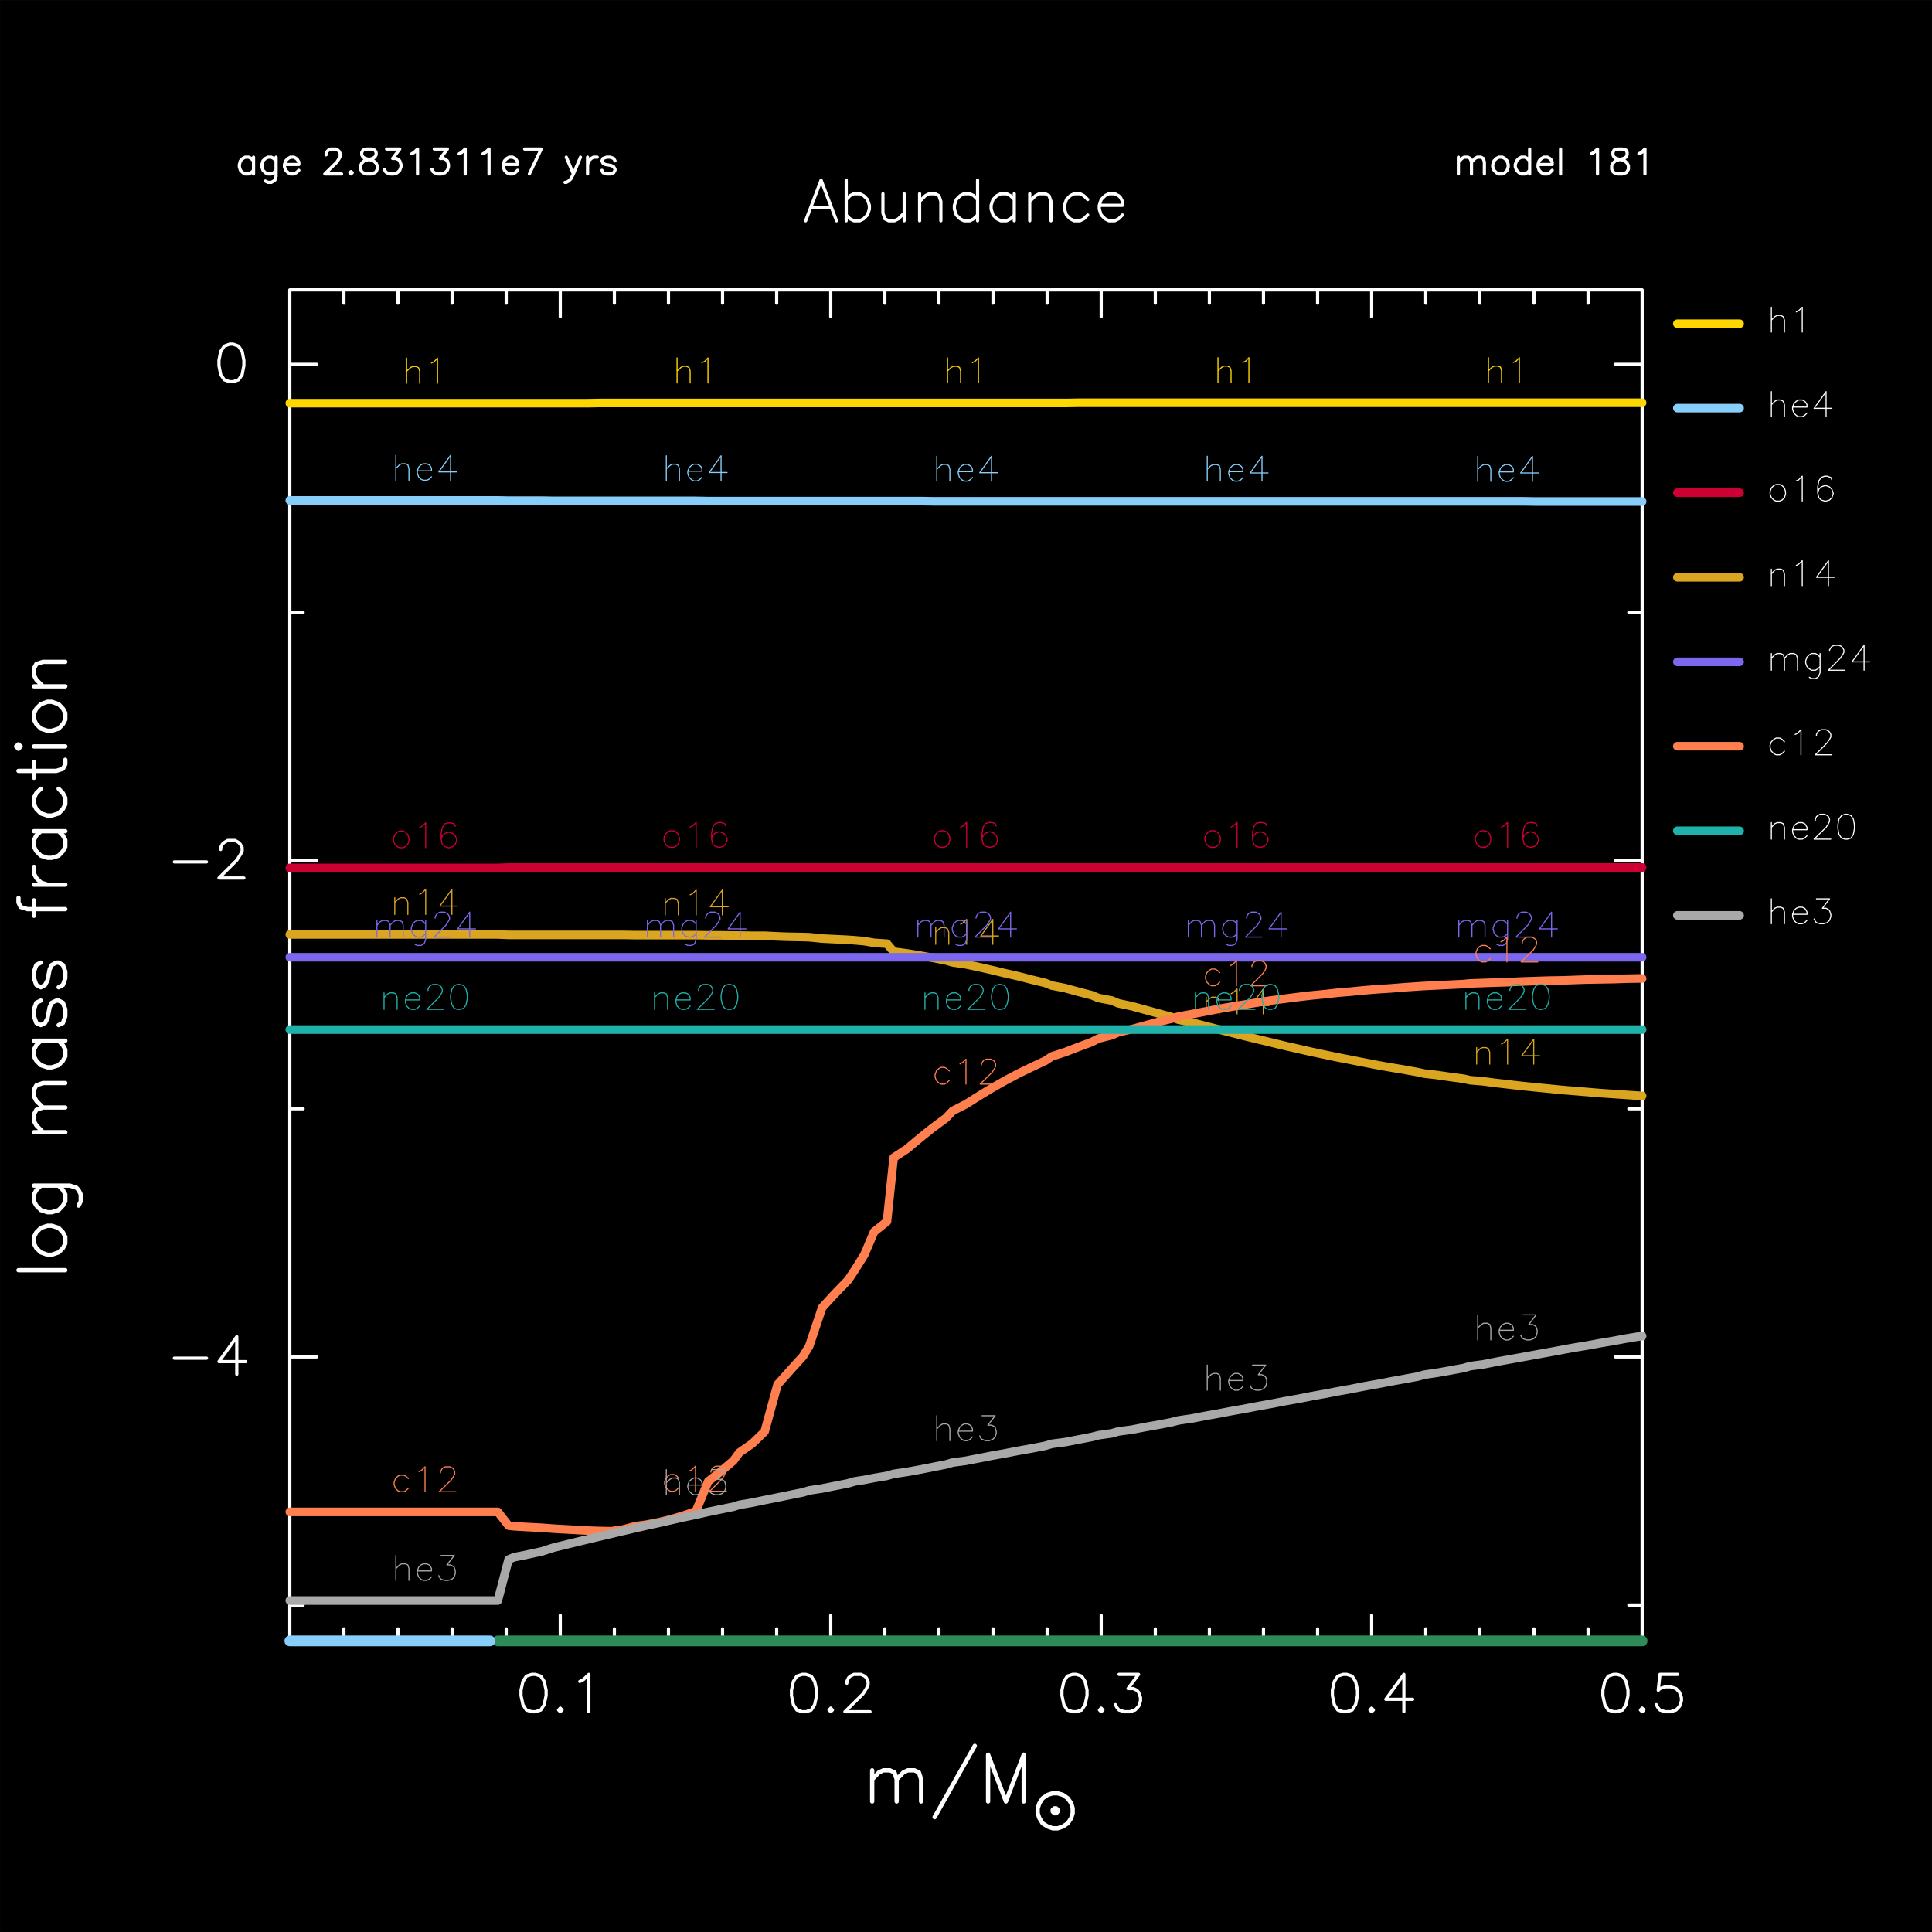 <svg xmlns="http://www.w3.org/2000/svg" width="864.03" height="864.03"><rect width="100%" height="100%" fill="#333333" stroke="none"/><path fill-rule="evenodd" d="M.016 864.014h863.979V.035H.016z"/><g fill="none" stroke-linecap="round" stroke-linejoin="round" stroke-miterlimit="10"><path stroke="gold" stroke-width="3.84" d="M750.141 144.795h27.84"/><g stroke="#fff" stroke-width="3.6"><path stroke-width=".48" d="M792.194 137.408v11.136M792.194 143.168l1.535-1.536M793.727 141.635l1.056-.576M794.78 141.061h1.632M796.407 141.061l1.056.576M797.473 141.635l.576 1.536M798.047 143.168v5.376M803.327 139.515l1.056-.576M804.38 138.941l1.632-1.536M806.007 137.408v11.136"/></g><path stroke="#87cefa" stroke-width="3.84" d="M750.141 182.527h27.84"/><g stroke="#fff" stroke-width="3.6"><path stroke-width=".48" d="M792.194 175.14v11.232M792.194 180.994l1.535-1.536M793.727 179.46l1.056-.576M794.78 178.874h1.632M796.407 178.874l1.056.576M797.473 179.46l.576 1.536M798.047 180.994v5.376M801.687 182.047h6.431M808.126 182.047v-1.056M808.126 180.994l-.576-1.056M807.553 179.94l-.48-.48M807.073 179.46l-1.056-.576M806.007 178.874h-1.632M804.38 178.874l-1.056.576M803.327 179.46l-1.056 1.056M802.273 180.514l-.576 1.536M801.687 182.047v1.056M801.687 183.1l.576 1.632M802.273 184.74l1.056 1.056M803.327 185.794l1.056.576M804.38 186.367h1.632M806.007 186.367l1.055-.576M807.073 185.794l1.056-1.056M816.673 175.14l-5.376 7.488M811.286 182.62h7.968M816.673 175.14v11.232"/></g><path stroke="#c03" stroke-width="3.84" d="M750.141 220.353h27.84"/><g stroke="#fff" stroke-width="3.6"><path stroke-width=".48" d="m794.3 216.7-1.056.48M793.247 217.18l-1.056 1.055M792.194 218.233l-.576 1.632M791.607 219.873v1.056M791.607 220.926l.576 1.632M792.194 222.553l1.056 1.056M793.247 223.62l1.056.48M794.3 224.1h1.632M795.927 224.1l1.056-.48M796.993 223.62l1.056-1.057M798.047 222.553l.48-1.632M798.527 220.926v-1.056M798.527 219.873l-.48-1.632M798.047 218.233l-1.056-1.056M796.993 217.18l-1.056-.48M795.927 216.7h-1.632M803.327 215.073l1.056-.48M804.38 214.593l1.632-1.632M806.007 212.953v11.136M819.26 214.593l-.48-1.056M818.78 213.54l-1.632-.576M817.153 212.953h-1.056M816.086 212.953l-1.632.576M814.46 213.54l-1.056 1.536M813.406 215.073l-.48 2.688M812.926 217.753v2.688M812.926 220.446l.48 2.112M813.406 222.553l1.056 1.056M814.46 223.62l1.632.48M816.086 224.1h.576M816.673 224.1l1.536-.48M818.206 223.62l1.056-1.057M819.26 222.553l.576-1.632M819.833 220.926v-.48M819.833 220.446l-.576-1.632M819.26 218.82l-1.056-1.057M818.206 217.753l-1.536-.576M816.673 217.18h-.576M816.086 217.18l-1.632.575M814.46 217.753l-1.056 1.056M813.406 218.82l-.48 1.631"/></g><path stroke="#daa520" stroke-width="3.84" d="M750.141 258.178h27.84"/><g stroke="#fff" stroke-width="3.6"><path stroke-width=".48" d="M792.194 254.525v7.392M792.194 256.632l1.535-1.632M793.727 255.005l1.056-.48M794.78 254.525h1.632M796.407 254.525l1.056.48M797.473 255.005l.576 1.632M798.047 256.632v5.28M803.327 252.899l1.056-.576M804.38 252.312l1.632-1.536M806.007 250.779v11.135M817.726 250.779l-5.376 7.391M812.353 258.178h7.968M817.726 250.779v11.135"/></g><path stroke="#7c68ee" stroke-width="3.84" d="M750.141 295.99h27.84"/><g stroke="#fff" stroke-width="3.6"><path stroke-width=".48" d="M792.194 292.258v7.487M792.194 294.364l1.535-1.536M793.727 292.83l1.056-.575M794.78 292.258h1.632M796.407 292.258l1.056.576M797.473 292.83l.576 1.537M798.047 294.364v5.376M798.047 294.364l1.536-1.536M799.58 292.83l1.056-.575M800.633 292.258h1.632M802.273 292.258l1.056.576M803.327 292.83l.576 1.537M803.9 294.364v5.376M813.98 292.258v8.543M813.98 300.79l-.576 1.633M813.406 302.43l-.48.48M812.926 302.91l-1.056.577M811.873 303.484h-1.632M810.233 303.484l-1.056-.576M813.98 293.884l-1.056-1.056M812.926 292.83l-1.056-.575M811.873 292.258h-1.632M810.233 292.258l-1.056.576M809.18 292.83l-1.056 1.057M808.126 293.884l-.576 1.632M807.553 295.51v1.057M807.553 296.578l.576 1.535M808.126 298.11l1.056 1.057M809.18 299.164l1.056.576M810.233 299.737h1.632M811.873 299.737l1.056-.576M812.926 299.164l1.056-1.056M818.206 291.191v-.48M818.206 290.711l.576-1.056M818.78 289.658l.48-.576M819.26 289.084l1.055-.48M820.313 288.604h2.112M822.433 288.604l1.152.48M823.58 289.084l.48.576M824.06 289.658l.575 1.056M824.633 290.711v1.056M824.633 291.778l-.576 1.056M824.06 292.83l-1.057 1.537M823.006 294.364l-5.28 5.376M817.726 299.737h7.392M833.66 288.604l-5.377 7.392M828.286 295.99h7.968M833.66 288.604v11.136"/></g><path stroke="#ff7f4f" stroke-width="3.84" d="M750.141 333.723h27.84"/><g stroke="#fff" stroke-width="3.6"><path stroke-width=".48" d="m798.047 331.71-1.056-1.056M796.993 330.657l-1.056-.576M795.927 330.07h-1.632M794.3 330.07l-1.056.576M793.247 330.657l-1.056 1.056M792.194 331.71l-.576 1.536M791.607 333.243v1.056M791.607 334.297l.576 1.632M792.194 335.937l1.056 1.056M793.247 336.99l1.056.576M794.3 337.563h1.632M795.927 337.563l1.056-.576M796.993 336.99l1.056-1.056M802.847 328.443l1.056-.48M803.9 327.963l1.536-1.632M805.433 326.337v11.231M812.353 329.017v-.576M812.353 328.443l.576-1.056M812.926 327.39l.48-.48M813.406 326.91l1.056-.576M814.46 326.337h2.208M816.673 326.337l1.056.576M817.726 326.91l.48.48M818.206 327.39l.576 1.056M818.78 328.443v1.152M818.78 329.59l-.576 1.056M818.206 330.657l-1.056 1.536M817.153 332.19l-5.28 5.376M811.873 337.563h7.392"/></g><path stroke="#20b2aa" stroke-width="3.84" d="M750.141 371.549h27.84"/><g stroke="#fff" stroke-width="3.6"><path stroke-width=".48" d="M792.194 367.896v7.392M792.194 370.016l1.535-1.632M793.727 368.376l1.056-.48M794.78 367.896h1.632M796.407 367.896l1.056.48M797.473 368.376l.576 1.632M798.047 370.016v5.28M801.687 371.069h6.431M808.126 371.069v-1.056M808.126 370.016l-.576-1.056M807.553 368.949l-.48-.576M807.073 368.376l-1.056-.48M806.007 367.896h-1.632M804.38 367.896l-1.056.48M803.327 368.376l-1.056 1.056M802.273 369.429l-.576 1.632M801.687 371.069v1.056M801.687 372.122l.576 1.632M802.273 373.749l1.056 1.056M803.327 374.816l1.056.48M804.38 375.296h1.632M806.007 375.296l1.055-.48M807.073 374.816l1.056-1.056M811.873 366.842v-.576M811.873 366.27l.48-1.057M812.353 365.216l.576-.48M812.926 364.736l1.056-.576M813.98 364.15h2.112M816.086 364.15l1.056.575M817.153 364.736l.576.48M817.726 365.216l.48 1.056M818.206 366.27v1.055M818.206 367.322l-.48 1.056M817.726 368.376l-1.056 1.632M816.673 370.016l-5.376 5.28M811.286 375.296h7.488M825.113 364.15l-1.536.575M823.58 364.736l-1.153 1.536M822.433 366.27l-.48 2.687M821.953 368.949v1.632M821.953 370.589l.48 2.592M822.433 373.176l1.152 1.632M823.58 374.816l1.535.48M825.113 375.296h1.056M826.166 375.296l1.632-.48M827.806 374.816l1.056-1.632M828.86 373.176l.48-2.592M829.34 370.589v-1.632M829.34 368.949l-.48-2.688M828.86 366.27l-1.057-1.537M827.806 364.736l-1.632-.576M826.166 364.15h-1.056"/></g><path stroke="#a9a9a9" stroke-width="3.84" d="M750.141 409.375h27.84"/><g stroke="#fff"><g stroke-width="3.6"><path stroke-width=".48" d="M792.194 401.975v11.136M792.194 407.828l1.535-1.632M793.727 406.201l1.056-.48M794.78 405.721h1.632M796.407 405.721l1.056.48M797.473 406.201l.576 1.632M798.047 407.828v5.28M801.687 408.895h6.431M808.126 408.895v-1.056M808.126 407.828l-.576-1.056M807.553 406.775l-.48-.576M807.073 406.201l-1.056-.48M806.007 405.721h-1.632M804.38 405.721l-1.056.48M803.327 406.201l-1.056 1.056M802.273 407.255l-.576 1.632M801.687 408.895v1.056M801.687 409.948l.576 1.632M802.273 411.575l1.056 1.056M803.327 412.628l1.056.48M804.38 413.108h1.632M806.007 413.108l1.055-.48M807.073 412.628l1.056-1.056M812.353 401.975h5.856M818.206 401.975l-3.168 4.224M815.033 406.201h1.632M816.673 406.201l1.056.576M817.726 406.775l.48.48M818.206 407.255l.576 1.632M818.78 408.895v1.056M818.78 409.948l-.576 1.632M818.206 411.575l-1.056 1.056M817.153 412.628l-1.632.48M815.513 413.108h-1.536M813.98 413.108l-1.632-.48M812.353 412.628l-.48-.576M811.873 412.055l-.576-1.056"/></g><g stroke-width="10.8"><path stroke-width="1.44" d="M652.224 70.303v7.488M652.224 72.516l1.536-1.632M653.757 70.876l1.056-.575M654.81 70.303h1.632M656.45 70.303l1.056.576M657.504 70.876l.576 1.632M658.077 72.516v5.28M658.077 72.516l1.536-1.632M659.61 70.876l1.056-.575M660.677 70.303h1.632M662.303 70.303l1.056.576M663.357 70.876l.48 1.632M663.837 72.516v5.28M670.277 70.303l-1.056.576M669.21 70.876l-1.056 1.056M668.157 71.943l-.576 1.632M667.583 73.57v1.056M667.583 74.623l.576 1.536M668.157 76.156l1.056 1.056M669.21 77.223l1.056.576M670.277 77.796h1.632M671.903 77.796l1.056-.576M672.957 77.223l1.055-1.056M674.01 76.156l.48-1.536M674.49 74.623v-1.056M674.49 73.57l-.48-1.632M674.01 71.943l-1.056-1.056M672.957 70.876l-1.056-.575M671.903 70.303h-1.632M684.09 66.663V77.8M684.09 71.943l-1.056-1.056M683.036 70.876l-1.056-.575M681.983 70.303h-1.632M680.356 70.303l-1.056.576M679.29 70.876l-1.056 1.056M678.236 71.943l-.576 1.632M677.663 73.57v1.056M677.663 74.623l.576 1.536M678.236 76.156l1.056 1.056M679.29 77.223l1.056.576M680.356 77.796h1.632M681.983 77.796l1.056-.576M683.036 77.223l1.056-1.056M687.836 73.57h6.336M694.17 73.57v-1.056M694.17 72.516l-.48-1.056M693.69 71.463l-.577-.576M693.116 70.876l-1.056-.575M692.063 70.303h-1.632M690.436 70.303l-1.056.576M689.37 70.876l-1.057 1.056M688.316 71.943l-.48 1.632M687.836 73.57v1.056M687.836 74.623l.48 1.536M688.316 76.156l1.056 1.056M689.37 77.223l1.055.576M690.436 77.796h1.632M692.063 77.796l1.056-.576M693.116 77.223l1.056-1.056M697.916 66.663V77.8M711.742 68.77l1.056-.576M712.796 68.197l1.631-1.536M714.435 66.663V77.8M723.449 66.663l-1.632.48M721.822 67.143l-.48 1.056M721.342 68.197v1.056M721.342 69.25l.48 1.056M721.822 70.303l1.056.576M722.875 70.876l2.112.576M724.995 71.463l1.632.48M726.622 71.943 727.678 73M727.675 72.996l.576 1.056M728.248 74.05v1.632M728.248 75.676l-.576 1.056M727.675 76.743l-.48.48M727.195 77.223l-1.632.576M725.569 77.796h-2.112M723.449 77.796l-1.632-.576M721.822 77.223l-.48-.48M721.342 76.743l-.576-1.056M720.769 75.676v-1.632M720.769 74.05l.576-1.056M721.342 72.996l1.057-1.056M722.395 71.943l1.535-.48M723.929 71.463l2.112-.576M726.049 70.876l1.153-.575M727.195 70.303l.479-1.056M727.675 69.25v-1.056M727.675 68.197l-.479-1.056M727.195 67.143l-1.633-.48M725.569 66.663h-2.112M732.955 68.77l1.152-.576M734.115 68.197l1.536-1.536M735.648 66.663V77.8M113.39 70.303v7.488M113.39 71.943l-1.057-1.056M112.333 70.876l-1.056-.575M111.277 70.303h-1.632M109.645 70.303l-1.055.576M108.59 70.876l-1.057 1.056M107.533 71.943l-.48 1.632M107.053 73.57v1.056M107.053 74.623l.48 1.536M107.533 76.156l1.056 1.056M108.59 77.223l1.055.576M109.645 77.796h1.633M111.277 77.796l1.056-.576M112.333 77.223l1.056-1.056M123.469 70.303v8.544M123.469 78.85l-.48 1.632M122.989 80.476l-.576.48M122.413 80.956l-1.056.576M121.357 81.543h-1.536M119.821 81.543l-1.152-.576M123.469 71.943l-1.056-1.056M122.413 70.876l-1.056-.575M121.357 70.303h-1.536M119.821 70.303l-1.152.576M118.669 70.876l-1.056 1.056M117.613 71.943l-.48 1.632M117.133 73.57v1.056M117.133 74.623l.48 1.536M117.613 76.156l1.056 1.056M118.669 77.223l1.152.576M119.821 77.796h1.536M121.357 77.796l1.056-.576M122.413 77.223l1.056-1.056M127.213 73.57h6.432M133.65 73.57v-1.056M133.65 72.516l-.576-1.056M133.069 71.463l-.576-.576M132.493 70.876l-1.056-.575M131.437 70.303H129.9M129.9 70.303l-1.055.576M128.845 70.876l-1.056 1.056M127.789 71.943l-.576 1.632M127.213 73.57v1.056M127.213 74.623l.576 1.536M127.789 76.156l1.056 1.056M128.845 77.223l1.056.576M129.9 77.796h1.537M131.437 77.796l1.055-.576M132.493 77.223l1.152-1.056M145.836 69.25v-.48M145.836 68.77l.48-1.056M146.316 67.717l.576-.576M146.89 67.143l1.056-.48M147.943 66.663h2.112M150.063 66.663l1.056.48M151.116 67.143l.576.576M151.69 67.717l.48 1.056M152.17 68.77v1.056M152.17 69.823l-.48 1.056M151.69 70.876l-1.056 1.632M150.636 72.516l-5.376 5.28M145.263 77.796h7.488M156.97 76.743l-.48.48M156.49 77.223l.48.576M156.97 77.796l.575-.576M157.543 77.223l-.576-.48M163.89 66.663l-1.537.48M162.343 67.143l-.576 1.056M161.77 68.197v1.056M161.77 69.25l.575 1.056M162.343 70.303l1.056.576M163.41 70.876l2.111.576M165.516 71.463l1.536.48M167.05 71.943 168.2 73M168.21 72.996l.48 1.056M168.69 74.05v1.632M168.69 75.676l-.48 1.056M168.21 76.743l-.577.48M167.622 77.223l-1.631.576M165.996 77.796h-2.112M163.89 77.796l-1.537-.576M162.343 77.223l-.576-.48M161.77 76.743l-.48-1.056M161.29 75.676v-1.632M161.29 74.05l.48-1.056M161.77 72.996l1.055-1.056M162.823 71.943l1.632-.48M164.463 71.463l2.112-.576M166.57 70.876l1.055-.575M167.622 70.303l.576-1.056M168.21 69.25v-1.056M168.21 68.197l-.577-1.056M167.622 67.143l-1.631-.48M165.996 66.663h-2.112M172.902 66.663h5.856M178.769 66.663l-3.168 4.224M175.596 70.876h1.632M177.222 70.876l1.056.576M178.289 71.463l.48.48M178.769 71.943l.576 1.632M179.342 73.57v1.056M179.342 74.623l-.576 1.536M178.769 76.156l-1.056 1.056M177.702 77.223l-1.536.576M176.169 77.796h-1.632M174.542 77.796l-1.632-.576M172.902 77.223l-.48-.48M172.422 76.743l-.576-1.056M184.142 68.77l1.056-.576M185.195 68.197l1.536-1.536M186.729 66.663V77.8M194.222 66.663h5.856M200.075 66.663l-3.168 4.224M196.902 70.876h1.536M198.448 70.876l1.056.576M199.502 71.463l.576.48M200.075 71.943l.48 1.632M200.555 73.57v1.056M200.555 74.623l-.48 1.536M200.075 76.156l-1.056 1.056M199.022 77.223l-1.632.576M197.382 77.796h-1.536M195.848 77.796l-1.632-.576M194.222 77.223l-.576-.48M193.648 76.743l-.48-1.056M205.355 68.77l1.056-.576M206.408 68.197l1.632-1.536M208.048 66.663V77.8M216.008 68.77l1.056-.576M217.061 68.197l1.632-1.536M218.701 66.663V77.8M225.034 73.57h6.432M231.46 73.57v-1.056M231.46 72.516l-.575-1.056M230.888 71.463l-.48-.576M230.408 70.876l-1.152-.575M229.26 70.303h-1.535M227.728 70.303l-1.056.576M226.661 70.876l-1.056 1.056M225.608 71.943l-.576 1.632M225.034 73.57v1.056M225.034 74.623l.576 1.536M225.608 76.156l1.056 1.056M226.661 77.223l1.056.576M227.728 77.796h1.536M229.26 77.796l1.153-.576M230.408 77.223l1.056-1.056M242.02 66.663 236.74 77.8M234.634 66.663h7.392M253.26 70.303l3.168 7.488M259.594 70.303l-3.168 7.488M256.42 77.796l-1.056 2.112M255.367 79.903l-1.056 1.056M254.314 80.956l-1.056.576M253.26 81.543h-.576M262.767 70.303v7.488M262.767 73.57l.576-1.632M263.34 71.943l1.056-1.056M264.393 70.876l1.056-.575M265.447 70.303h1.632M275.046 71.943l-.576-1.056M274.473 70.876l-1.536-.575M272.94 70.303h-1.632M271.3 70.303l-1.632.576M269.673 70.876l-.48 1.056M269.193 71.943l.48 1.056M269.673 72.996l1.056.576M270.727 73.57l2.687.48M273.42 74.05l1.056.576M274.473 74.623l.576 1.056M275.046 75.676v.48M275.046 76.156l-.576 1.056M274.473 77.223l-1.536.576M272.94 77.796h-1.632M271.3 77.796l-1.632-.576M269.673 77.223l-.48-1.056M367.204 80.583l-6.912 18.143M367.204 80.583l6.912 18.143M362.884 92.676h8.64M378.444 80.583v18.143M378.444 89.223l1.728-1.728M380.164 87.49l1.728-.865M381.897 86.623h2.592M384.484 86.623l1.728.864M386.217 87.49l1.728 1.727M387.937 89.223l.864 2.592M388.804 91.81v1.727M388.804 93.543l-.864 2.592M387.937 96.13l-1.728 1.727M386.217 97.862l-1.728.864M384.484 98.716h-2.592M381.897 98.716l-1.728-.864M380.164 97.862l-1.728-1.727M394.857 86.623v8.64M394.857 95.263l.864 2.591M395.723 97.862l1.728.864M397.443 98.716h2.592M400.043 98.716l1.728-.864M401.763 97.862l2.592-2.591M404.363 86.623v12.095M411.27 86.623v12.095M411.27 90.076l2.592-2.592M413.856 87.49l1.728-.865M415.59 86.623h2.592M418.176 86.623l1.728.864M419.91 87.49l.863 2.591M420.776 90.076v8.64M437.19 80.583v18.143M437.19 89.223l-1.729-1.728M435.456 87.49l-1.728-.865M433.736 86.623h-2.592M431.136 86.623l-1.728.864M429.416 87.49l-1.728 1.727M427.683 89.223l-.864 2.592M426.816 91.81v1.727M426.816 93.543l.864 2.592M427.683 96.13l1.728 1.727M429.416 97.862l1.728.864M431.136 98.716h2.592M433.736 98.716l1.728-.864M435.456 97.862l1.728-1.727M453.602 86.623v12.095M453.602 89.223l-1.728-1.728M451.882 87.49l-1.728-.865M450.149 86.623h-2.592M447.562 86.623l-1.728.864M445.829 87.49l-1.728 1.727M444.096 89.223l-.864 2.592M443.242 91.81v1.727M443.242 93.543l.864 2.592M444.096 96.13l1.728 1.727M445.829 97.862l1.728.864M447.562 98.716h2.592M450.149 98.716l1.728-.864M451.882 97.862l1.728-1.727M460.522 86.623v12.095M460.522 90.076l2.592-2.592M463.108 87.49l1.728-.865M464.842 86.623h2.592M467.428 86.623l1.728.864M469.162 87.49l.864 2.591M470.015 90.076v8.64M486.441 89.223l-1.728-1.728M484.708 87.49l-1.728-.865M482.975 86.623h-2.592M480.388 86.623l-1.728.864M478.655 87.49l-1.728 1.727M476.935 89.223l-.864 2.592M476.068 91.81v1.727M476.068 93.543l.864 2.592M476.935 96.13l1.728 1.727M478.655 97.862l1.728.864M480.388 98.716h2.592M482.975 98.716l1.728-.864M484.708 97.862l1.728-1.727M491.614 91.81h10.368M501.987 91.81V90.08M501.987 90.076l-.864-1.728M501.12 88.356l-.863-.864M500.254 87.49l-1.728-.865M498.534 86.623h-2.592M495.934 86.623l-1.728.864M494.214 87.49l-1.728 1.727M492.481 89.223l-.864 2.592M491.614 91.81v1.727M491.614 93.543l.864 2.592M492.481 96.13l1.728 1.727M494.214 97.862l1.728.864M495.934 98.716h2.592M498.534 98.716l1.728-.864M500.254 97.862l1.728-1.727"/></g><g stroke-width="14.4"><path stroke-width="1.92" d="M390.057 791.728v13.92M390.057 795.76l2.976-3.072M393.03 792.688l2.016-.96M395.043 791.728h2.976M398.017 791.728l2.016.96M400.043 792.688l.96 3.072M401.003 795.76v9.887M401.003 795.76l2.976-3.072M403.977 792.688l2.016-.96M405.99 791.728h2.976M408.963 791.728l2.016.96M410.976 792.688l.96 3.072M411.936 795.76v9.887M435.936 780.784l-17.952 31.871M441.896 784.72v20.927M441.896 784.72l7.967 20.927M457.829 784.72l-7.968 20.927M457.829 784.72v20.927M470.788 802l-2.208.671M468.575 802.672l-2.304 1.535M466.282 804.207l-1.44 2.208M464.842 806.415l-.768 2.305M464.068 808.72v2.207M464.068 810.927l.768 2.209M464.842 813.135l1.44 2.304M466.282 815.44l2.304 1.44M468.575 816.88l2.208.767M470.788 817.647h2.208M473.002 817.647l2.303-.768M475.295 816.88l2.208-1.44M477.508 815.44l1.536-2.304M479.041 813.135l.672-2.208M479.721 810.927v-2.207M479.721 808.72l-.672-2.305M479.041 806.415l-1.536-2.207M477.508 804.207l-2.208-1.535M475.295 802.672 472.99 802M473.002 802h-2.208M471.562 808.72l-.768.671M470.788 809.391v.769M470.788 810.16l.768.767M471.562 810.927h.768M472.322 810.927l.672-.767M473.002 810.16v-.769M473.002 809.391l-.672-.671M472.322 808.72h-.768M471.562 809.391v.769M471.562 810.16h.768M472.322 810.16v-.769M472.322 809.391h-.768"/></g><g stroke-width="10.8"><path stroke-width="1.44" d="M129.613 734.417h604.785M734.395 734.417V129.632M734.395 129.635H129.61M129.613 129.635V734.42M153.81 734.417v-5.951M177.996 734.417v-5.951M202.182 734.417v-5.951M226.381 734.417v-5.951M250.567 734.417v-12M274.766 734.417v-5.951M298.953 734.417v-5.951M323.139 734.417v-5.951M347.338 734.417v-5.951M371.524 734.417v-12M395.723 734.417v-5.951M419.91 734.417v-5.951M444.096 734.417v-5.951M468.295 734.417v-5.951M492.481 734.417v-12M516.68 734.417v-5.951M540.866 734.417v-5.951M565.053 734.417v-5.951M589.252 734.417v-5.951M613.438 734.417v-12M637.637 734.417v-5.951M661.823 734.417v-5.951M686.01 734.417v-5.951M710.209 734.417v-5.951M734.395 734.417v-12M153.81 135.582v-5.952M177.996 135.582v-5.952M202.182 135.582v-5.952M226.381 135.582v-5.952M250.567 141.635v-12M274.766 135.582v-5.952M298.953 135.582v-5.952M323.139 135.582v-5.952M347.338 135.582v-5.952M371.524 141.635v-12M395.723 135.582v-5.952M419.91 135.582v-5.952M444.096 135.582v-5.952M468.295 135.582v-5.952M492.481 141.635v-12M516.68 135.582v-5.952M540.866 135.582v-5.952M565.053 135.582v-5.952M589.252 135.582v-5.952M613.438 141.635v-12M637.637 135.582v-5.952M661.823 135.582v-5.952M686.01 135.582v-5.952M710.209 135.582v-5.952M734.395 141.635v-12M237.807 748.817l-2.4.768M235.407 749.585l-1.536 2.4M233.86 751.985l-.863 3.936M233.008 755.92v2.4M233.008 758.32l.863 4.032M233.86 762.353l1.537 2.4M235.407 764.752l2.4.769M237.807 765.52h1.632M239.434 765.52l2.4-.768M241.834 764.752l1.536-2.4M243.367 762.353l.864-4.032M244.234 758.32v-2.4M244.234 755.92l-.864-3.935M243.367 751.985l-1.536-2.4M241.834 749.585l-2.4-.768M239.434 748.817h-1.632M250.567 763.889l-.768.863M249.807 764.752l.768.769M250.567 765.52l.768-.768M251.34 764.752l-.768-.863M259.3 751.985l1.632-.864M260.94 751.12l2.4-2.303M263.34 748.817v16.703M358.764 748.817l-2.4.768M356.364 749.585l-1.536 2.4M354.818 751.985l-.864 3.936M353.964 755.92v2.4M353.964 758.32l.864 4.032M354.818 762.353l1.536 2.4M356.364 764.752l2.4.769M358.764 765.52h1.632M360.391 765.52l2.4-.768M362.79 764.752l1.537-2.4M364.324 762.353l.864-4.032M365.19 758.32v-2.4M365.19 755.92l-.863-3.935M364.324 751.985l-1.536-2.4M362.79 749.585l-2.399-.768M360.391 748.817h-1.632M371.524 763.889l-.768.863M370.764 764.752l.768.769M371.524 765.52l.768-.768M372.297 764.752l-.768-.863M378.724 752.753v-.768M378.724 751.985l.768-1.633M379.497 750.353l.768-.768M380.257 749.585l1.632-.768M381.897 748.817h3.168M385.057 748.817l1.632.768M386.697 749.585l.768.767M387.457 750.353l.768 1.632M388.23 751.985v1.536M388.23 753.52l-.768 1.632M387.457 755.153l-1.536 2.4M385.924 757.553l-8.064 7.968M377.857 765.52h11.232M479.721 748.817l-2.4.768M477.321 749.585l-1.536 2.4M475.775 751.985l-.864 3.936M474.921 755.92v2.4M474.921 758.32l.864 4.032M475.775 762.353l1.536 2.4M477.321 764.752l2.4.769M479.721 765.52h1.632M481.348 765.52l2.4-.768M483.748 764.752l1.536-2.4M485.281 762.353l.864-4.032M486.148 758.32v-2.4M486.148 755.92l-.864-3.935M485.281 751.985l-1.536-2.4M483.748 749.585l-2.4-.768M481.348 748.817h-1.632M492.481 763.889l-.768.863M491.721 764.752l.768.769M492.481 765.52l.768-.768M493.254 764.752l-.768-.863M500.454 748.817h8.736M509.187 748.817l-4.704 6.336M504.48 755.153h2.4M506.88 755.153l1.537.768M508.414 755.92l.768.865M509.187 756.785l.864 2.4M510.054 759.185v1.535M510.054 760.72l-.864 2.4M509.187 763.12l-1.536 1.632M507.654 764.752l-2.4.769M505.254 765.52h-2.4M502.854 765.52l-2.4-.768M500.454 764.752l-.768-.863M499.68 763.889l-.863-1.537M600.678 748.817l-2.4.768M598.278 749.585l-1.536 2.4M596.732 751.985l-.864 3.936M595.878 755.92v2.4M595.878 758.32l.864 4.032M596.732 762.353l1.536 2.4M598.278 764.752l2.4.769M600.678 765.52h1.632M602.305 765.52l2.4-.768M604.705 764.752l1.536-2.4M606.238 762.353l.864-4.032M607.105 758.32v-2.4M607.105 755.92l-.864-3.935M606.238 751.985l-1.536-2.4M604.705 749.585l-2.4-.768M602.305 748.817h-1.632M613.438 763.889l-.768.863M612.678 764.752l.768.769M613.438 765.52l.768-.768M614.211 764.752l-.768-.863M627.838 748.817l-8.064 11.135M619.771 759.953h12M627.838 748.817v16.703M721.635 748.817l-2.4.768M719.235 749.585l-1.536 2.4M717.689 751.985l-.864 3.936M716.835 755.92v2.4M716.835 758.32l.864 4.032M717.689 762.353l1.536 2.4M719.235 764.752l2.4.769M721.635 765.52h1.632M723.262 765.52l2.4-.768M725.662 764.752l1.536-2.4M727.195 762.353l.864-4.032M728.062 758.32v-2.4M728.062 755.92l-.864-3.935M727.195 751.985l-1.536-2.4M725.662 749.585l-2.4-.768M723.262 748.817h-1.632M734.395 763.889l-.768.863M733.635 764.752l.768.769M734.395 765.52l.768-.768M735.168 764.752l-.768-.863M750.328 748.817h-7.968M742.368 748.817l-.768 7.104M741.595 755.92l.768-.768M742.368 755.153l2.4-.768M744.768 754.385h2.4M747.168 754.385l2.4.767M749.568 755.153l1.536 1.632M751.101 756.785l.864 2.4M751.968 759.185v1.535M751.968 760.72l-.864 2.4M751.101 763.12l-1.536 1.632M749.568 764.752l-2.4.769M747.168 765.52h-2.4M744.768 765.52l-2.4-.768M742.368 764.752l-.768-.863M741.595 763.889l-.864-1.537M129.613 717.807h5.951M129.613 606.836h12M129.613 495.866h5.951M129.613 384.895h12M129.613 273.911h5.951M129.613 162.94h12M728.448 717.807h5.952M722.395 606.836h12M728.448 495.866h5.952M722.395 384.895h12M728.448 273.911h5.952M722.395 162.94h12M77.966 607.41h14.4M105.901 597.81l-7.968 11.136M97.934 608.943h11.903M105.901 597.81v16.8M77.966 385.469h14.4M98.702 379.895v-.864M98.702 379.029l.767-1.536M99.47 377.495l.864-.767M100.333 376.736l1.536-.864M101.87 375.869h3.264M105.133 375.869l1.536.864M106.67 376.736l.768.767M107.437 377.495l.864 1.536M108.301 379.029v1.632M108.301 380.669l-.864 1.632M107.437 382.295l-1.536 2.4M105.901 384.695l-7.968 7.968M97.934 392.668h11.135M102.733 153.914l-2.4.864M100.333 154.781l-1.631 2.4M98.702 157.181l-.769 3.936M97.934 161.114v2.4M97.934 163.514l.768 4.032M98.702 167.554l1.631 2.304M100.333 169.86l2.4.865M102.733 170.714h1.536M104.27 170.714l2.4-.864M106.67 169.86l1.632-2.303M108.301 167.554l.768-4.032M109.07 163.514v-2.4M109.07 161.114l-.768-3.936M108.301 157.181l-1.632-2.4M106.67 154.781l-2.4-.864M104.27 153.914h-1.536"/></g><g stroke-width="14.4"><path stroke-width="1.92" d="M8.272 568.05h20.927M15.184 556.144l1.056 2.016M16.24 558.171l2.016 1.92M18.256 560.09l2.975 1.057M21.231 561.144h1.92M23.151 561.144l3.072-1.056M26.223 560.09l1.92-1.919M28.143 558.171l1.057-2.016M29.2 556.144v-2.976M29.2 553.171l-1.057-2.016M28.143 551.158l-1.92-2.016M26.223 549.145l-3.071-.96M23.151 548.185h-1.92M21.231 548.185l-2.975.96M18.256 549.145l-2.017 2.015M16.24 551.158l-1.057 2.016M15.184 553.171v2.976M15.184 530.225h16.031M31.215 530.225l2.976.96M34.191 531.185l.96 1.056M35.151 532.252l.96 1.92M36.111 534.172v3.072M36.111 537.238l-.96 1.92M18.256 530.225l-2.017 2.016M16.24 532.252l-1.057 1.92M15.184 534.172v3.072M15.184 537.238l1.056 1.92M16.24 539.158l2.016 2.016M18.256 541.171l2.975.96M21.231 542.131h1.92M23.151 542.131l3.072-.96M26.223 541.171l1.92-2.016M28.143 539.158l1.057-1.92M29.2 537.238v-3.072M29.2 534.172l-1.057-1.92M28.143 532.252l-1.92-2.016M15.184 506.332h14.015M19.216 506.332l-2.976-3.072M16.24 503.252l-1.057-1.92M15.184 501.332v-2.976M15.184 498.36l1.056-2.017M16.24 496.346l2.976-1.056M19.216 495.293h9.983M19.216 495.293l-2.976-2.976M16.24 492.306l-1.057-2.016M15.184 490.293v-2.976M15.184 487.32l1.056-1.92M16.24 485.4l2.976-1.057M19.216 484.346h9.983M15.184 465.427h14.015M18.256 465.427l-2.017 2.016M16.24 467.453l-1.057 1.92M15.184 469.373v3.072M15.184 472.44l1.056 1.92M16.24 474.36l2.016 2.016M18.256 476.373l2.975.96M21.231 477.333h1.92M23.151 477.333l3.072-.96M26.223 476.373l1.92-2.016M28.143 474.36l1.057-1.92M29.2 472.44v-3.072M29.2 469.373l-1.057-1.92M28.143 467.453l-1.92-2.016M18.256 447.48l-2.017.96M16.24 448.44l-1.057 2.976M15.184 451.414v3.072M15.184 454.494l1.056 2.975M16.24 457.467l2.016.96M18.256 458.427l1.92-.96M20.175 457.467l1.056-2.016M21.231 455.454l.96-4.992M22.191 450.454l.96-2.016M23.151 448.44l2.017-.96M25.167 447.48h1.056M26.223 447.48l1.92.96M28.143 448.44l1.057 2.976M29.2 451.414v3.072M29.2 454.494l-1.057 2.975M28.143 457.467l-1.92.96M18.256 430.494l-2.017 1.056M16.24 431.547l-1.057 2.976M15.184 434.52v2.977M15.184 437.494l1.056 2.976M16.24 440.467l2.016 1.056M18.256 441.534l1.92-1.056M20.175 440.467l1.056-2.016M21.231 438.454l.96-4.896M22.191 433.56l.96-2.015M23.151 431.547l2.017-1.055M25.167 430.494h1.056M26.223 430.494l1.92 1.056M28.143 431.547l1.057 2.976M29.2 434.52v2.977M29.2 437.494l-1.057 2.976M28.143 440.467l-1.92 1.056M8.272 401.588v2.016M8.272 403.615l.96 2.016M9.232 405.628l2.975.96M12.208 406.588h16.991M15.184 409.561v-6.911M15.184 395.642h14.015M21.231 395.642l-2.975-.96M18.256 394.682l-2.017-2.016M16.24 392.668l-1.057-2.015M15.184 390.655v-2.976M15.184 371.736h14.015M18.256 371.736l-2.017 1.92M16.24 373.656l-1.057 2.016M15.184 375.669v2.976M15.184 378.655l1.056 2.016M16.24 380.669l2.016 2.016M18.256 382.682l2.975.96M21.231 383.642h1.92M23.151 383.642l3.072-.96M26.223 382.682l1.92-2.016M28.143 380.669l1.057-2.016M29.2 378.655v-2.975M29.2 375.669l-1.057-2.016M28.143 373.656l-1.92-1.92M18.256 352.736l-2.017 2.016M16.24 354.75l-1.057 2.015M15.184 356.763v2.976M15.184 359.736l1.056 2.016M16.24 361.75l2.016 2.015M18.256 363.776l2.975.96M21.231 364.736h1.92M23.151 364.736l3.072-.96M26.223 363.776l1.92-2.016M28.143 361.75l1.057-2.017M29.2 359.736v-2.976M29.2 356.763l-1.057-2.016M28.143 354.75l-1.92-2.017M8.272 344.763h16.895M25.167 344.763l2.976-.96M28.143 343.803l1.057-2.016M29.2 341.79v-2.016M15.184 347.83v-7.008M8.272 334.87l.96-1.056M9.232 333.817l-.96-.96M8.272 332.857l-1.056.96M7.216 333.817l1.056 1.056M15.184 333.817h14.015M15.184 321.817l1.056 2.016M16.24 323.83l2.016 2.016M18.256 325.857l2.975.96M21.231 326.817h1.92M23.151 326.817l3.072-.96M26.223 325.857l1.92-2.016M28.143 323.83l1.057-2.016M29.2 321.817v-2.976M29.2 318.844l-1.057-1.92M28.143 316.924l-1.92-2.016M26.223 314.91l-3.071-1.056M23.151 313.857h-1.92M21.231 313.857l-2.975 1.056M18.256 314.91l-2.017 2.016M16.24 316.924l-1.057 1.92M15.184 318.844v2.976M15.184 306.937h14.015M19.216 306.937l-2.976-2.976M16.24 303.964l-1.057-2.016M15.184 301.95v-2.975M15.184 298.977l1.056-2.015M16.24 296.95l2.976-.96M19.216 295.99h9.983"/></g></g><g stroke="gold"><g stroke-width="28.8"><path stroke-width="3.84" d="M734.395 180.127h-1.632M732.768 180.127h-5.76M727.008 180.127h-5.663M721.342 180.127h-5.76M715.582 180.127h-5.76M709.822 180.127h-5.856M703.97 180.127h-5.76M698.21 180.127h-5.76M692.45 180.127h-5.856M686.596 180.127h-5.76M680.836 180.127h-5.856M674.97 180.127h-5.856M669.117 180.127h-5.856M663.263 180.127h-5.855M657.41 180.127h-2.88M654.53 180.127h-5.856M648.677 180.127h-5.952M642.717 180.127h-5.856M636.864 180.127h-2.976M633.89 180.127h-5.856M628.038 180.127h-5.856M622.171 180.127h-5.953M616.225 180.127h-5.952M610.278 180.127h-5.856M604.412 180.127h-5.951M598.465 180.127h-5.953M592.519 180.127h-5.952M586.559 180.127h-5.855M580.705 180.127h-5.951M574.759 180.127h-5.952M568.8 180.127h-5.954M562.853 180.127H556.9M556.893 180.127h-5.952M550.946 180.127h-6.048M544.893 180.127h-5.952M538.947 180.127h-5.952M533 180.127h-5.952M527.04 180.127h-2.976M524.067 180.127h-5.953M518.12 180.127h-5.951M512.16 180.127h-5.951M506.214 180.127h-5.95M500.254 180.127h-2.976M497.28 180.127h-6.048M491.241 180.127h-2.975M488.254 180.127h-5.951M482.308 180.127l-5.952.096M476.361 180.22h-5.951M470.402 180.22h-2.882M467.522 180.22h-5.952M461.575 180.22h-5.952M455.615 180.22h-5.952M449.669 180.22h-5.953M443.722 180.22h-5.856M437.856 180.22h-5.95M431.91 180.22h-5.858M426.056 180.22h-2.976M423.083 180.22h-5.855M417.216 180.22h-5.857M411.363 180.22h-5.856M405.51 180.22h-5.856M399.657 180.22h-2.976M396.683 180.22h-5.76M390.924 180.22h-4.416M386.497 180.22h-4.32M382.177 180.22h-2.88M379.297 180.22h-5.856M373.444 180.22h-5.76M367.684 180.22h-5.76M361.924 180.22h-2.784M359.138 180.22h-5.76M353.378 180.22h-5.664M347.725 180.22h-5.76M341.965 180.22h-5.568M336.392 180.22h-5.664M330.725 180.22h-2.784M327.938 180.22h-5.663M322.285 180.22h-5.568M316.712 180.22h-5.472M311.246 180.22h-5.568M305.672 180.22H300.2M300.206 180.22h-5.472M294.726 180.22h-5.376M289.353 180.22h-5.376M283.98 180.22h-5.376M278.606 180.22h-5.28M273.327 180.22h-5.28M268.047 180.22l-5.28.096M262.767 180.314h-5.184M257.58 180.314h-5.088M252.487 180.314h-5.088M247.407 180.314h-5.088M242.314 180.314h-7.488M234.82 180.314h-4.895M229.928 180.314h-2.496M227.434 180.314h-4.8M222.634 180.314h-3.551M219.088 180.314h-3.552M215.528 180.314h-2.4M213.128 180.314h-2.304M210.821 180.314h-4.607M206.222 180.314h-2.304M203.915 180.314h-1.152M202.768 180.314h-1.152M201.608 180.314H199.4M199.408 180.314H197.2M197.195 180.314h-2.208M194.982 180.314h-2.208M192.782 180.314h-2.208M190.569 180.314h-2.112M188.462 180.314h-2.112M186.342 180.314h-2.112M184.235 180.314h-1.056M183.182 180.314h-1.056M182.129 180.314h-2.016M180.102 180.314h-2.112M177.996 180.314h-2.016M175.982 180.314h-2.016M173.969 180.314h-1.92M172.049 180.314h-1.92M170.13 180.314h-1.92M168.21 180.314h-.96M167.25 180.314h-.96M166.29 180.314h-1.825M164.463 180.314h-1.824M162.636 180.314h-1.824M160.81 180.314h-1.825M158.983 180.314h-1.728M157.263 180.314h-1.632M155.623 180.314h-.864M154.77 180.314h-.865M153.903 180.314h-1.728M152.17 180.314h-1.536M150.636 180.314H149.1M149.103 180.314h-1.536M147.57 180.314h-1.536M146.023 180.314h-.768M145.263 180.314h-1.344M143.916 180.314h-1.44M142.476 180.314h-.672M141.81 180.314h-.672M141.13 180.314h-.672M140.463 180.314h-1.248M139.21 180.314h-1.152M138.063 180.314h-1.248M136.81 180.314h-1.152M135.663 180.314h-.768M134.89 180.314h-.672M134.223 180.314h-.768M133.45 180.314h-.768M132.685 180.314h-.768M131.917 180.314h-.768M131.149 180.314h-.672M130.477 180.314h-.384M130.093 180.314h-.288M129.805 180.314h-.097M129.709 180.314h-.096"/></g><g stroke-width="3.6"><path stroke-width=".48" d="M181.835 160.154v11.232M181.835 166.02l1.632-1.535M183.462 164.474l1.056-.576M184.529 163.9h1.536M186.062 163.9l1.152.577M187.209 164.474l.48 1.536M187.689 166.02v5.377M192.969 162.368l1.151-.576M194.128 161.794l1.536-1.632M195.662 160.154v11.232M302.792 160.06v11.233M302.792 165.914l1.632-1.536M304.42 164.38l1.055-.575M305.486 163.808h1.536M307.019 163.808l1.152.575M308.166 164.38l.48 1.537M308.646 165.914v5.376M313.925 162.18l1.152-.48M315.085 161.7l1.536-1.631M316.619 160.06v11.233M423.75 160.06v11.137M423.75 165.914l1.631-1.632M425.376 164.287l1.056-.48M426.443 163.808h1.536M427.976 163.808l1.152.48M429.123 164.287l.48 1.632M429.603 165.914v5.28M434.882 162.18l1.152-.575M436.042 161.594l1.536-1.536M437.576 160.06v11.137M544.706 159.968v11.231M544.706 165.82l1.632-1.535M546.333 164.287l1.056-.575M547.4 163.714h1.536M548.933 163.714l1.152.576M550.08 164.287l.48 1.536M550.56 165.82v5.377M555.84 162.074l1.151-.48M557 161.594l1.535-1.632M558.533 159.968v11.231M665.663 159.968v11.135M665.663 165.82l1.632-1.631M667.29 164.194l1.056-.48M668.357 163.714h1.536M669.89 163.714l1.152.48M671.037 164.194l.48 1.632M671.517 165.82v5.28M676.796 162.074l1.152-.48M677.956 161.594l1.536-1.632M679.49 159.968v11.135"/></g></g><g stroke="#87cefa"><g stroke-width="28.8"><path stroke-width="3.84" d="M734.395 224.286h-1.632M732.768 224.286h-5.76M727.008 224.286h-5.663M721.342 224.286h-5.76M715.582 224.286h-5.76M709.822 224.286h-5.856M703.97 224.286h-5.76M698.21 224.286h-5.76M692.45 224.286h-5.856M686.596 224.286l-5.76-.096M680.836 224.193h-5.856M674.97 224.193h-5.856M669.117 224.193h-5.856M663.263 224.193h-5.855M657.41 224.193h-2.88M654.53 224.193h-5.856M648.677 224.193h-5.952M642.717 224.193h-5.856M636.864 224.193h-2.976M633.89 224.193h-5.856M628.038 224.193h-5.856M622.171 224.193h-5.953M616.225 224.193h-5.952M610.278 224.193h-5.856M604.412 224.193h-5.951M598.465 224.193h-5.953M592.519 224.193h-5.952M586.559 224.193h-5.855M580.705 224.193h-5.951M574.759 224.193h-5.952M568.8 224.193h-5.954M562.853 224.193H556.9M556.893 224.193h-5.952M550.946 224.193h-6.048M544.893 224.193h-5.952M538.947 224.193h-5.952M533 224.193h-5.952M527.04 224.193h-2.976M524.067 224.193h-5.953M518.12 224.193h-5.951M512.16 224.193h-5.951M506.214 224.193h-5.95M500.254 224.193h-2.976M497.28 224.193h-6.048M491.241 224.193h-2.975M488.254 224.193h-5.951M482.308 224.193h-5.952M476.361 224.193h-5.951M470.402 224.193h-2.882M467.522 224.193h-5.952M461.575 224.193h-5.952M455.615 224.193h-5.952M449.669 224.193h-5.953M443.722 224.193h-5.856M437.856 224.193h-5.95M431.91 224.193h-5.858M426.056 224.193h-2.976M423.083 224.193h-5.855M417.216 224.193l-5.857-.096M411.363 224.1h-5.856M405.51 224.1h-5.856M399.657 224.1h-2.976M396.683 224.1h-5.76M390.924 224.1h-4.416M386.497 224.1h-4.32M382.177 224.1h-2.88M379.297 224.1h-5.856M373.444 224.1h-5.76M367.684 224.1h-5.76M361.924 224.1h-2.784M359.138 224.1h-5.76M353.378 224.1h-5.664M347.725 224.1h-5.76M341.965 224.1h-5.568M336.392 224.1h-5.664M330.725 224.1h-2.784M327.938 224.1h-5.663M322.285 224.1h-5.568M316.712 224.1l-5.472-.097M311.246 223.993h-5.568M305.672 223.993H300.2M300.206 223.993h-5.472M294.726 223.993h-5.376M289.353 223.993h-5.376M283.98 223.993h-5.376M278.606 223.993h-5.28M273.327 223.993h-5.28M268.047 223.993h-5.28M262.767 223.993h-5.184M257.58 223.993h-5.088M252.487 223.993h-5.088M247.407 223.993l-5.088-.096M242.314 223.9h-7.488M234.82 223.9h-4.895M229.928 223.9h-2.496M227.434 223.9l-4.8-.097M222.634 223.806h-3.551M219.088 223.806h-3.552M215.528 223.806h-2.4M213.128 223.806h-2.304M210.821 223.806h-4.607M206.222 223.806h-2.304M203.915 223.806h-1.152M202.768 223.806h-1.152M201.608 223.806H199.4M199.408 223.806H197.2M197.195 223.806h-2.208M194.982 223.806h-2.208M192.782 223.806h-2.208M190.569 223.806h-2.112M188.462 223.806h-2.112M186.342 223.806h-2.112M184.235 223.806h-1.056M183.182 223.806h-1.056M182.129 223.806h-2.016M180.102 223.806h-2.112M177.996 223.806h-2.016M175.982 223.806h-2.016M173.969 223.806h-1.92M172.049 223.806h-1.92M170.13 223.806h-1.92M168.21 223.806h-.96M167.25 223.806h-.96M166.29 223.806h-1.825M164.463 223.806h-1.824M162.636 223.806h-1.824M160.81 223.806h-1.825M158.983 223.806h-1.728M157.263 223.806h-1.632M155.623 223.806h-.864M154.77 223.806h-.865M153.903 223.806h-1.728M152.17 223.806h-1.536M150.636 223.806H149.1M149.103 223.806h-1.536M147.57 223.806h-1.536M146.023 223.806h-.768M145.263 223.806h-1.344M143.916 223.806h-1.44M142.476 223.806h-.672M141.81 223.806h-.672M141.13 223.806h-.672M140.463 223.806h-1.248M139.21 223.806h-1.152M138.063 223.806h-1.248M136.81 223.806h-1.152M135.663 223.806h-.768M134.89 223.806h-.672M134.223 223.806h-.768M133.45 223.806h-.768M132.685 223.806h-.768M131.917 223.806h-.768M131.149 223.806h-.672M130.477 223.806h-.384M130.093 223.806h-.288M129.805 223.806h-.097M129.709 223.806h-.096"/></g><g stroke-width="3.6"><path stroke-width=".48" d="M177.036 203.647v11.135M177.036 209.5l1.632-1.632M178.662 207.873l1.056-.48M179.729 207.393h1.632M181.355 207.393l1.056.48M182.409 207.873l.48 1.632M182.889 209.5v5.28M186.635 210.553h6.336M192.969 210.553v-1.056M192.969 209.5l-.48-1.056M192.489 208.446l-.576-.576M191.915 207.873l-1.056-.48M190.862 207.393h-1.536M189.329 207.393l-1.056.48M188.262 207.873l-1.056 1.056M187.209 208.926l-.576 1.632M186.635 210.553v1.056M186.635 211.62l.576 1.632M187.209 213.246l1.056 1.056M188.262 214.3l1.056.48M189.329 214.78h1.536M190.862 214.78l1.056-.48M191.915 214.3l1.056-1.056M201.515 203.647l-5.28 7.391M196.235 211.033h7.968M201.515 203.647v11.135M297.993 203.833v11.232M297.993 209.7l1.632-1.536M299.62 208.153l1.055-.576M300.686 207.58h1.632M302.312 207.58l1.056.576M303.366 208.153l.48 1.536M303.846 209.7v5.376M307.592 210.753h6.336M313.925 210.753v-1.056M313.925 209.7l-.48-1.056M313.445 208.633l-.575-.48M312.872 208.153l-1.056-.576M311.819 207.58h-1.536M310.286 207.58l-1.056.576M309.219 208.153l-1.056 1.056M308.166 209.22l-.576 1.536M307.592 210.753v1.152M307.592 211.9l.576 1.536M308.166 213.433l1.056 1.056M309.219 214.5l1.056.576M310.286 215.073h1.536M311.819 215.073l1.056-.576M312.872 214.5l1.056-1.056M322.472 203.833l-5.28 7.488M317.192 211.326h7.968M322.472 203.833v11.232M418.95 204.033v11.136M418.95 209.886l1.631-1.632M420.576 208.26l1.056-.576M421.643 207.673h1.632M423.27 207.673l1.055.576M424.323 208.26l.48 1.632M424.803 209.886v5.28M428.55 210.94h6.335M434.882 210.94v-1.056M434.882 209.886l-.48-1.152M434.402 208.74l-.576-.48M433.83 208.26l-1.057-.576M432.776 207.673h-1.536M431.243 207.673l-1.056.576M430.176 208.26l-1.056 1.056M429.123 209.313l-.576 1.632M428.55 210.94v1.056M428.55 211.993l.575 1.536M429.123 213.54l1.056 1.056M430.176 214.593l1.056.576M431.243 215.166h1.536M432.776 215.166l1.056-.576M433.83 214.593l1.055-1.056M443.429 204.033l-5.28 7.392M438.149 211.42h7.968M443.429 204.033v11.136M539.907 204.033v11.136M539.907 209.886l1.631-1.632M541.533 208.26l1.056-.48M542.6 207.78h1.632M544.226 207.78l1.056.48M545.28 208.26l.48 1.632M545.76 209.886v5.28M549.506 210.94h6.336M555.84 210.94v-1.056M555.84 209.886l-.48-1.056M555.36 208.833l-.577-.576M554.786 208.26l-1.056-.48M553.733 207.78h-1.536M552.2 207.78l-1.056.48M551.133 208.26l-1.056 1.152M550.08 209.406l-.576 1.536M549.506 210.94v1.056M549.506 211.993l.576 1.632M550.08 213.633l1.056 1.056M551.133 214.686l1.056.48M552.2 215.166h1.535M553.733 215.166l1.056-.48M554.786 214.686l1.056-1.056M564.386 204.033l-5.28 7.488M559.106 211.513h7.968M564.386 204.033v11.136M660.863 204.126v11.136M660.863 209.886l1.632-1.536M662.49 208.353l1.056-.576M663.557 207.78h1.632M665.183 207.78l1.056.576M666.237 208.353l.48 1.536M666.717 209.886v5.376M670.463 211.033h6.336M676.796 211.033v-1.152M676.796 209.886l-.48-1.056M676.316 208.833l-.576-.48M675.743 208.353l-1.056-.576M674.69 207.78h-1.536M673.157 207.78l-1.056.576M672.09 208.353l-1.056 1.056M671.037 209.406l-.576 1.632M670.463 211.033v1.056M670.463 212.1l.576 1.536M671.037 213.633l1.056 1.056M672.09 214.686l1.056.576M673.157 215.26h1.535M674.69 215.26l1.056-.576M675.743 214.686l1.056-1.056M685.343 204.126l-5.28 7.392M680.063 211.513h7.968M685.343 204.126v11.136"/></g></g><g stroke="#c03"><g stroke-width="28.8"><path stroke-width="3.84" d="M734.395 387.962h-1.632M732.768 387.962h-5.76M727.008 387.962h-5.663M721.342 387.962h-5.76M715.582 387.962h-5.76M709.822 387.962h-5.856M703.97 387.962h-5.76M698.21 387.962h-5.76M692.45 387.962h-5.856M686.596 387.962h-5.76M680.836 387.962h-5.856M674.97 387.962h-5.856M669.117 387.962h-5.856M663.263 387.962h-5.855M657.41 387.962h-2.88M654.53 387.962h-5.856M648.677 387.962h-5.952M642.717 387.962h-5.856M636.864 387.962h-2.976M633.89 387.962h-5.856M628.038 387.962h-5.856M622.171 387.962h-5.953M616.225 387.962h-5.952M610.278 387.962h-5.856M604.412 387.962h-5.951M598.465 387.962h-5.953M592.519 387.962h-5.952M586.559 387.962h-5.855M580.705 387.962h-5.951M574.759 387.962h-5.952M568.8 387.962h-5.954M562.853 387.962H556.9M556.893 387.962h-5.952M550.946 387.962h-6.048M544.893 387.962h-5.952M538.947 387.962h-5.952M533 387.962h-5.952M527.04 387.962h-2.976M524.067 387.962h-5.953M518.12 387.962h-5.951M512.16 387.962h-5.951M506.214 387.962h-5.95M500.254 387.962h-2.976M497.28 387.962h-6.048M491.241 387.962h-2.975M488.254 387.962h-5.951M482.308 387.962h-5.952M476.361 387.962h-5.951M470.402 387.962h-2.882M467.522 387.962h-5.952M461.575 387.962h-5.952M455.615 387.962h-5.952M449.669 387.962h-5.953M443.722 387.962h-5.856M437.856 387.962h-5.95M431.91 387.962h-5.858M426.056 387.962h-2.976M423.083 387.962h-5.855M417.216 387.962h-5.857M411.363 387.962h-5.856M405.51 387.962h-5.856M399.657 387.962h-2.976M396.683 387.962h-5.76M390.924 387.962h-4.416M386.497 387.962h-4.32M382.177 387.962h-2.88M379.297 387.962h-5.856M373.444 387.962h-5.76M367.684 387.962h-5.76M361.924 387.962h-2.784M359.138 387.962h-5.76M353.378 387.962h-5.664M347.725 387.962h-5.76M341.965 387.962h-5.568M336.392 387.962h-5.664M330.725 387.962h-2.784M327.938 387.962h-5.663M322.285 387.962h-5.568M316.712 387.962h-5.472M311.246 387.962h-5.568M305.672 387.962H300.2M300.206 387.962h-5.472M294.726 387.962h-5.376M289.353 387.962h-5.376M283.98 387.962h-5.376M278.606 387.962h-5.28M273.327 387.962h-5.28M268.047 387.962h-5.28M262.767 387.962h-5.184M257.58 387.962h-5.088M252.487 387.962h-5.088M247.407 387.962h-5.088M242.314 387.962h-7.488M234.82 387.962h-4.895M229.928 387.962h-2.496M227.434 387.962l-4.8.192M222.634 388.149h-3.551M219.088 388.149h-3.552M215.528 388.149h-2.4M213.128 388.149h-2.304M210.821 388.149h-4.607M206.222 388.149h-2.304M203.915 388.149h-1.152M202.768 388.149h-1.152M201.608 388.149H199.4M199.408 388.149H197.2M197.195 388.149h-2.208M194.982 388.149h-2.208M192.782 388.149h-2.208M190.569 388.149h-2.112M188.462 388.149h-2.112M186.342 388.149h-2.112M184.235 388.149h-1.056M183.182 388.149h-1.056M182.129 388.149h-2.016M180.102 388.149h-2.112M177.996 388.149h-2.016M175.982 388.149h-2.016M173.969 388.149h-1.92M172.049 388.149h-1.92M170.13 388.149h-1.92M168.21 388.149h-.96M167.25 388.149h-.96M166.29 388.149h-1.825M164.463 388.149h-1.824M162.636 388.149h-1.824M160.81 388.149h-1.825M158.983 388.149h-1.728M157.263 388.149h-1.632M155.623 388.149h-.864M154.77 388.149h-.865M153.903 388.149h-1.728M152.17 388.149h-1.536M150.636 388.149H149.1M149.103 388.149h-1.536M147.57 388.149h-1.536M146.023 388.149h-.768M145.263 388.149h-1.344M143.916 388.149h-1.44M142.476 388.149h-.672M141.81 388.149h-.672M141.13 388.149h-.672M140.463 388.149h-1.248M139.21 388.149h-1.152M138.063 388.149h-1.248M136.81 388.149h-1.152M135.663 388.149h-.768M134.89 388.149h-.672M134.223 388.149h-.768M133.45 388.149h-.768M132.685 388.149h-.768M131.917 388.149h-.768M131.149 388.149h-.672M130.477 388.149h-.384M130.093 388.149h-.288M129.805 388.149h-.097M129.709 388.149h-.096"/></g><g stroke-width="3.6"><path stroke-width=".48" d="m178.662 371.642-1.056.576M177.609 372.216l-1.056 1.056M176.556 373.269l-.576 1.632M175.982 374.909v1.056M175.982 375.962l.576 1.536M176.556 377.495l1.056 1.056M177.609 378.549l1.056.576M178.662 379.135h1.632M180.302 379.135l1.056-.576M181.355 378.549l1.056-1.056M182.409 377.495l.48-1.535M182.889 375.962v-1.056M182.889 374.909l-.48-1.632M182.409 373.269l-1.056-1.056M181.355 372.216l-1.056-.576M180.302 371.642h-1.632M187.689 370.109l1.056-.576M188.742 369.536l1.632-1.536M190.382 367.99v11.135M203.622 369.536l-.48-1.056M203.142 368.47l-1.632-.48M201.515 367.99h-1.056M200.462 367.99l-1.632.48M198.822 368.47l-1.056 1.631M197.768 370.109l-.48 2.688M197.288 372.789v2.592M197.288 375.389l.48 2.112M197.768 377.495l1.056 1.056M198.822 378.549l1.632.576M200.462 379.135h.576M201.035 379.135l1.536-.576M202.568 378.549l1.056-1.056M203.622 377.495l.576-1.535M204.208 375.962v-.576M204.208 375.389l-.576-1.536M203.622 373.856l-1.056-1.056M202.568 372.789l-1.536-.576M201.035 372.216h-.576M200.462 372.216l-1.632.576M198.822 372.789l-1.056 1.056M197.768 373.856l-.48 1.536M299.62 371.549l-1.057.48M298.566 372.029l-1.056 1.056M297.513 373.082l-.576 1.632M296.94 374.709v1.056M296.94 375.776l.575 1.631M297.513 377.402l1.056 1.056M298.566 378.455l1.056.48M299.62 378.935h1.631M301.26 378.935l1.055-.48M302.312 378.455l1.056-1.056M303.366 377.402l.48-1.632M303.846 375.776v-1.056M303.846 374.709l-.48-1.632M303.366 373.082l-1.056-1.056M302.312 372.029l-1.056-.48M301.26 371.549h-1.633M308.646 369.909l1.056-.48M309.699 369.429l1.632-1.632M311.339 367.802v11.136M324.579 369.429l-.48-1.056M324.099 368.376l-1.632-.576M322.472 367.802h-1.056M321.419 367.802l-1.632.576M319.779 368.376l-1.056 1.536M318.725 369.909l-.48 2.688M318.245 372.602v2.688M318.245 375.296l.48 2.111M318.725 377.402l1.056 1.056M319.779 378.455l1.632.48M321.419 378.935h.576M321.992 378.935l1.536-.48M323.525 378.455l1.056-1.056M324.579 377.402l.576-1.632M325.165 375.776v-.48M325.165 375.296l-.576-1.632M324.579 373.656l-1.056-1.056M323.525 372.602l-1.536-.576M321.992 372.029h-.576M321.419 372.029l-1.632.576M319.779 372.602l-1.056 1.056M318.725 373.656l-.48 1.632M420.576 371.549l-1.056.48M419.523 372.029l-1.056 1.056M418.47 373.082l-.576 1.632M417.896 374.709v1.056M417.896 375.776l.576 1.631M418.47 377.402l1.056 1.056M419.523 378.455l1.056.48M420.576 378.935h1.632M422.216 378.935l1.056-.48M423.27 378.455l1.055-1.056M424.323 377.402l.48-1.632M424.803 375.776v-1.056M424.803 374.709l-.48-1.632M424.323 373.082l-1.056-1.056M423.27 372.029l-1.057-.48M422.216 371.549h-1.632M429.603 369.909l1.056-.48M430.656 369.429l1.632-1.632M432.296 367.802v11.136M445.536 369.429l-.48-1.152M445.056 368.282l-1.632-.48M443.429 367.802h-1.056M442.376 367.802l-1.632.48M440.736 368.282l-1.056 1.632M439.682 369.909l-.48 2.688M439.202 372.602v2.592M439.202 375.189l.48 2.208M439.682 377.402l1.056 1.056M440.736 378.455l1.632.48M442.376 378.935h.576M442.949 378.935l1.536-.48M444.482 378.455l1.056-1.056M445.536 377.402l.576-1.632M446.122 375.776v-.576M446.122 375.189l-.576-1.536M445.536 373.656l-1.056-1.056M444.482 372.602l-1.536-.576M442.949 372.029h-.576M442.376 372.029l-1.632.576M440.736 372.602l-1.056 1.056M439.682 373.656l-.48 1.536M541.533 371.549l-1.056.48M540.48 372.029l-1.056 1.056M539.427 373.082l-.576 1.632M538.853 374.709v1.056M538.853 375.776l.576 1.631M539.427 377.402l1.055 1.056M540.48 378.455l1.056.48M541.533 378.935h1.632M543.173 378.935l1.056-.48M544.226 378.455l1.056-1.056M545.28 377.402l.48-1.632M545.76 375.776v-1.056M545.76 374.709l-.48-1.632M545.28 373.082l-1.056-1.056M544.226 372.029l-1.056-.48M543.173 371.549h-1.632M550.56 369.909l1.056-.576M551.613 369.336l1.632-1.536M553.253 367.802v11.136M566.493 369.336l-.48-1.056M566.013 368.282l-1.632-.48M564.386 367.802h-1.056M563.333 367.802l-1.632.48M561.693 368.282l-1.056 1.632M560.64 369.909l-.48 2.688M560.16 372.602v2.592M560.16 375.189l.48 2.208M560.64 377.402l1.055 1.056M561.693 378.455l1.632.48M563.333 378.935h.576M563.906 378.935l1.536-.48M565.44 378.455l1.055-1.056M566.493 377.402l.575-1.632M567.08 375.776v-.576M567.08 375.189l-.577-1.536M566.493 373.656l-1.056-1.056M565.44 372.602l-1.537-.576M563.906 372.029h-.576M563.333 372.029l-1.632.576M561.693 372.602l-1.056 1.056M560.64 373.656l-.482 1.536M662.49 371.549l-1.056.48M661.437 372.029l-1.056 1.056M660.383 373.082l-.575 1.632M659.81 374.709v1.056M659.81 375.776l.576 1.631M660.383 377.402l1.056 1.056M661.437 378.455l1.056.48M662.49 378.935h1.632M664.13 378.935l1.056-.48M665.183 378.455l1.056-1.056M666.237 377.402l.48-1.632M666.717 375.776v-1.056M666.717 374.709l-.48-1.632M666.237 373.082l-1.056-1.056M665.183 372.029l-1.056-.48M664.13 371.549h-1.632M671.517 369.909l1.056-.576M672.57 369.336l1.632-1.536M674.21 367.802v11.136M687.45 369.336l-.48-1.056M686.97 368.282l-1.632-.48M685.343 367.802h-1.056M684.29 367.802l-1.632.48M682.65 368.282l-1.056 1.632M681.596 369.909l-.48 2.688M681.116 372.602v2.592M681.116 375.189l.48 2.208M681.596 377.402l1.056 1.056M682.65 378.455l1.632.48M684.29 378.935h.576M684.863 378.935l1.536-.48M686.396 378.455l1.056-1.056M687.45 377.402l.575-1.632M688.036 375.776v-.576M688.036 375.189l-.576-1.536M687.45 373.656l-1.055-1.056M686.396 372.602l-1.536-.576M684.863 372.029h-.576M684.29 372.029l-1.634.576M682.65 372.602l-1.055 1.056M681.596 373.656l-.481 1.536"/></g></g><g stroke="#daa520"><g stroke-width="28.8"><path stroke-width="3.84" d="m734.395 490.106-1.632-.096M732.768 490.013l-5.76-.384M727.008 489.626l-5.663-.384M721.342 489.24l-5.76-.385M715.582 488.853l-5.76-.48M709.822 488.373l-5.856-.48M703.97 487.893l-5.76-.48M698.21 487.413l-5.76-.576M692.45 486.84l-5.856-.577M686.596 486.266l-5.76-.576M680.836 485.693l-5.856-.672M674.97 485.013l-5.856-.672M669.117 484.346l-5.856-.768M663.263 483.573l-5.855-.48M657.41 483.093l-2.88-.672M654.53 482.426l-5.856-.768M648.677 481.653l-5.952-.864M642.717 480.786l-5.856-.672M636.864 480.12l-2.976-.672M633.89 479.453l-5.856-1.056M628.038 478.386l-5.856-.96M622.171 477.426l-5.953-1.056M616.225 476.373l-5.952-1.152M610.278 475.226l-5.856-1.152M604.412 474.066l-5.951-1.152M598.465 472.92l-5.953-1.248M592.519 471.666l-5.952-1.247M586.559 470.427l-5.855-1.344M580.705 469.08l-5.951-1.344M574.759 467.733l-5.952-1.44M568.8 466.293l-5.954-1.44M562.853 464.853l-5.952-1.44M556.893 463.413l-5.952-1.536M550.946 461.88l-6.048-1.535M544.893 460.347l-5.952-1.536M538.947 458.813l-5.952-1.535M533 457.267l-5.952-1.248M527.04 456.027l-2.976-1.152M524.067 454.867l-5.953-1.632M518.12 453.24l-5.951-1.63M512.16 451.614l-5.951-1.634M506.214 449.974l-5.95-1.248M500.254 448.734l-2.976-1.248M497.28 447.48l-6.048-1.152M491.241 446.334l-2.975-1.248M488.254 445.08l-5.951-1.534M482.308 443.547l-5.952-1.632M476.361 441.907l-5.951-1.152M470.402 440.76l-2.882-1.151M467.522 439.614l-5.952-1.441M461.575 438.174l-5.952-1.535M455.615 436.627l-5.952-1.344M449.669 435.294l-5.953-1.44M443.722 433.854l-5.856-1.345M437.856 432.507l-5.95-1.248M431.91 431.254l-5.858-.862M426.056 430.388l-2.976-.864M423.083 429.534l-5.855-1.152M417.216 428.374l-5.857-1.056M411.363 427.32l-5.856-.96M405.51 426.36l-5.856-.767M399.657 425.588l-2.976-3.552M396.683 422.041l-5.76-.385M390.924 421.654l-4.416-.766M386.497 420.894l-4.32-.384M382.177 420.508l-2.88-.192M379.297 420.308l-5.856-.288M373.444 420.028l-5.76-.288M367.684 419.734l-5.76-.576M361.924 419.161l-2.784-.096M359.138 419.068l-5.76-.096M353.378 418.974l-5.664-.192M347.725 418.774l-5.76-.288M341.965 418.494h-5.568M336.392 418.494l-5.664-.096M330.725 418.388h-2.784M327.938 418.388l-5.663-.096M322.285 418.294h-5.568M316.712 418.294l-5.472-.096M311.246 418.201h-5.568M305.672 418.201H300.2M300.206 418.201h-5.472M294.726 418.201h-5.376M289.353 418.201h-5.376M283.98 418.201l-5.376-.096M278.606 418.108h-5.28M273.327 418.108h-5.28M268.047 418.108h-5.28M262.767 418.108h-5.184M257.58 418.108h-5.088M252.487 418.108h-5.088M247.407 418.108h-5.088M242.314 418.108h-7.488M234.82 418.108h-4.895M229.928 418.108h-2.496M227.434 418.108l-4.8-.192M222.634 417.908h-3.551M219.088 417.908h-3.552M215.528 417.908h-2.4M213.128 417.908h-2.304M210.821 417.908h-4.607M206.222 417.908h-2.304M203.915 417.908h-1.152M202.768 417.908h-1.152M201.608 417.908H199.4M199.408 417.908H197.2M197.195 417.908h-2.208M194.982 417.908h-2.208M192.782 417.908h-2.208M190.569 417.908h-2.112M188.462 417.908h-2.112M186.342 417.908h-2.112M184.235 417.908h-1.056M183.182 417.908h-1.056M182.129 417.908h-2.016M180.102 417.908h-2.112M177.996 417.908h-2.016M175.982 417.908h-2.016M173.969 417.908h-1.92M172.049 417.908h-1.92M170.13 417.908h-1.92M168.21 417.908h-.96M167.25 417.908h-.96M166.29 417.908h-1.825M164.463 417.908h-1.824M162.636 417.908h-1.824M160.81 417.908h-1.825M158.983 417.908h-1.728M157.263 417.908h-1.632M155.623 417.908h-.864M154.77 417.908h-.865M153.903 417.908h-1.728M152.17 417.908h-1.536M150.636 417.908H149.1M149.103 417.908h-1.536M147.57 417.908h-1.536M146.023 417.908h-.768M145.263 417.908h-1.344M143.916 417.908h-1.44M142.476 417.908h-.672M141.81 417.908h-.672M141.13 417.908h-.672M140.463 417.908h-1.248M139.21 417.908h-1.152M138.063 417.908h-1.248M136.81 417.908h-1.152M135.663 417.908h-.768M134.89 417.908h-.672M134.223 417.908h-.768M133.45 417.908h-.768M132.685 417.908h-.768M131.917 417.908h-.768M131.149 417.908h-.672M130.477 417.908h-.384M130.093 417.908h-.288M129.805 417.908h-.097M129.709 417.908h-.096"/></g><g stroke-width="3.6"><path stroke-width=".48" d="M176.556 401.495v7.488M176.556 403.615l1.536-1.536M178.089 402.068l1.056-.576M179.142 401.495h1.632M180.782 401.495l1.056.576M181.835 402.068l.576 1.536M182.409 403.615v5.376M187.689 399.962l1.056-.576M188.742 399.388l1.632-1.632M190.382 397.748v11.232M202.088 397.748l-5.376 7.488M196.715 405.241h7.968M202.088 397.748v11.232M297.513 401.788v7.392M297.513 403.895l1.536-1.632M299.046 402.268l1.056-.48M300.1 401.788h1.631M301.74 401.788l1.055.48M302.792 402.268l.576 1.632M303.366 403.895v5.28M308.646 400.148l1.056-.48M309.699 399.668l1.632-1.632M311.339 398.042v11.135M323.045 398.042l-5.376 7.487M317.672 405.535h7.968M323.045 398.042v11.135M418.47 414.841v7.488M418.47 416.948l1.535-1.536M420.003 415.415l1.056-.576M421.056 414.841h1.632M422.696 414.841l1.056.576M423.75 415.415l.575 1.536M424.323 416.948v5.376M429.603 413.308l1.056-.576M430.656 412.735l1.632-1.536M432.296 411.188v11.136M444.002 411.188l-5.376 7.392M438.629 418.588h7.968M444.002 411.188v11.136M539.427 445.947v7.488M539.427 448.147l1.535-1.632M540.96 446.52l1.056-.576M542.013 445.947h1.632M543.653 445.947l1.056.576M544.706 446.52l.576 1.632M545.28 448.147v5.28M550.56 444.414l1.056-.576M551.613 443.827l1.632-1.536M553.253 442.294v11.136M564.96 442.294l-5.377 7.392M559.586 449.694h7.968M564.96 442.294v11.136M660.383 468.507v7.391M660.383 470.613l1.536-1.632M661.917 468.987l1.056-.48M662.97 468.507h1.632M664.61 468.507l1.056.48M665.663 468.987l.576 1.632M666.237 470.613v5.28M671.517 466.867l1.056-.576M672.57 466.293l1.632-1.536M674.21 464.76v11.136M685.916 464.76l-5.376 7.392M680.543 472.146h7.968M685.916 464.76v11.136"/></g></g><g stroke="#7c68ee"><g stroke-width="28.8"><path stroke-width="3.84" d="M734.395 428.094h-1.632M732.768 428.094h-5.76M727.008 428.094h-5.663M721.342 428.094h-5.76M715.582 428.094h-5.76M709.822 428.094h-5.856M703.97 428.094h-5.76M698.21 428.094h-5.76M692.45 428.094h-5.856M686.596 428.094h-5.76M680.836 428.094h-5.856M674.97 428.094h-5.856M669.117 428.094h-5.856M663.263 428.094h-5.855M657.41 428.094h-2.88M654.53 428.094h-5.856M648.677 428.094h-5.952M642.717 428.094h-5.856M636.864 428.094h-2.976M633.89 428.094h-5.856M628.038 428.094h-5.856M622.171 428.094h-5.953M616.225 428.094h-5.952M610.278 428.094h-5.856M604.412 428.094h-5.951M598.465 428.094h-5.953M592.519 428.094h-5.952M586.559 428.094h-5.855M580.705 428.094h-5.951M574.759 428.094h-5.952M568.8 428.094h-5.954M562.853 428.094H556.9M556.893 428.094h-5.952M550.946 428.094h-6.048M544.893 428.094h-5.952M538.947 428.094h-5.952M533 428.094h-5.952M527.04 428.094h-2.976M524.067 428.094h-5.953M518.12 428.094h-5.951M512.16 428.094h-5.951M506.214 428.094h-5.95M500.254 428.094h-2.976M497.28 428.094h-6.048M491.241 428.094h-2.975M488.254 428.094h-5.951M482.308 428.094h-5.952M476.361 428.094h-5.951M470.402 428.094h-2.882M467.522 428.094h-5.952M461.575 428.094h-5.952M455.615 428.094h-5.952M449.669 428.094h-5.953M443.722 428.094h-5.856M437.856 428.094h-5.95M431.91 428.094h-5.858M426.056 428.094h-2.976M423.083 428.094h-5.855M417.216 428.094h-5.857M411.363 428.094h-5.856M405.51 428.094h-5.856M399.657 428.094h-2.976M396.683 428.094h-5.76M390.924 428.094h-4.416M386.497 428.094h-4.32M382.177 428.094h-2.88M379.297 428.094h-5.856M373.444 428.094h-5.76M367.684 428.094h-5.76M361.924 428.094h-2.784M359.138 428.094h-5.76M353.378 428.094h-5.664M347.725 428.094h-5.76M341.965 428.094h-5.568M336.392 428.094h-5.664M330.725 428.094h-2.784M327.938 428.094h-5.663M322.285 428.094h-5.568M316.712 428.094h-5.472M311.246 428.094h-5.568M305.672 428.094H300.2M300.206 428.094h-5.472M294.726 428.094h-5.376M289.353 428.094h-5.376M283.98 428.094h-5.376M278.606 428.094h-5.28M273.327 428.094h-5.28M268.047 428.094h-5.28M262.767 428.094h-5.184M257.58 428.094h-5.088M252.487 428.094h-5.088M247.407 428.094h-5.088M242.314 428.094h-7.488M234.82 428.094h-4.895M229.928 428.094h-2.496M227.434 428.094h-4.8M222.634 428.094h-3.551M219.088 428.094h-3.552M215.528 428.094h-2.4M213.128 428.094h-2.304M210.821 428.094h-4.607M206.222 428.094h-2.304M203.915 428.094h-1.152M202.768 428.094h-1.152M201.608 428.094H199.4M199.408 428.094H197.2M197.195 428.094h-2.208M194.982 428.094h-2.208M192.782 428.094h-2.208M190.569 428.094h-2.112M188.462 428.094h-2.112M186.342 428.094h-2.112M184.235 428.094h-1.056M183.182 428.094h-1.056M182.129 428.094h-2.016M180.102 428.094h-2.112M177.996 428.094h-2.016M175.982 428.094h-2.016M173.969 428.094h-1.92M172.049 428.094h-1.92M170.13 428.094h-1.92M168.21 428.094h-.96M167.25 428.094h-.96M166.29 428.094h-1.825M164.463 428.094h-1.824M162.636 428.094h-1.824M160.81 428.094h-1.825M158.983 428.094h-1.728M157.263 428.094h-1.632M155.623 428.094h-.864M154.77 428.094h-.865M153.903 428.094h-1.728M152.17 428.094h-1.536M150.636 428.094H149.1M149.103 428.094h-1.536M147.57 428.094h-1.536M146.023 428.094h-.768M145.263 428.094h-1.344M143.916 428.094h-1.44M142.476 428.094h-.672M141.81 428.094h-.672M141.13 428.094h-.672M140.463 428.094h-1.248M139.21 428.094h-1.152M138.063 428.094h-1.248M136.81 428.094h-1.152M135.663 428.094h-.768M134.89 428.094h-.672M134.223 428.094h-.768M133.45 428.094h-.768M132.685 428.094h-.768M131.917 428.094h-.768M131.149 428.094h-.672M130.477 428.094h-.384M130.093 428.094h-.288M129.805 428.094h-.097M129.709 428.094h-.096"/></g><g stroke-width="3.6"><path stroke-width=".48" d="M168.582 411.668v7.392M168.582 413.788l1.536-1.632M170.13 412.148l1.055-.48M171.182 411.668h1.632M172.809 411.668l1.056.48M173.862 412.148l.576 1.632M174.449 413.788v5.28M174.449 413.788l1.536-1.632M175.982 412.148l1.056-.48M177.036 411.668h1.632M178.662 411.668l1.056.48M179.729 412.148l.576 1.632M180.302 413.788v5.28M190.382 411.668v8.544M190.382 420.214l-.576 1.536M189.809 421.748l-.48.576M189.329 422.334l-1.056.48M188.262 422.814h-1.632M186.635 422.814l-1.056-.48M190.382 413.308l-1.056-1.152M189.329 412.148l-1.056-.48M188.262 411.668h-1.632M186.635 411.668l-1.056.48M185.582 412.148l-1.056 1.152M184.529 413.308l-.576 1.536M183.942 414.841v1.056M183.942 415.895l.576 1.631M184.529 417.534l1.056 1.056M185.582 418.588l1.056.48M186.635 419.068h1.632M188.262 419.068l1.056-.48M189.329 418.588l1.056-1.056M194.608 410.615v-.576M194.608 410.041l.576-1.056M195.182 408.988l.48-.48M195.662 408.508l1.056-.576M196.715 407.935h2.112M198.822 407.935l1.056.576M199.888 408.508l.576.48M200.462 408.988l.576 1.056M201.035 410.041v1.056M201.035 411.095l-.576 1.056M200.462 412.148l-1.056 1.632M199.408 413.788l-5.28 5.28M194.128 419.068h7.392M210.061 407.935l-5.375 7.488M204.688 415.415h7.968M210.061 407.935v11.135M289.54 411.668v7.392M289.54 413.788l1.535-1.632M291.086 412.148l1.056-.48M292.14 411.668h1.631M293.766 411.668l1.056.48M294.82 412.148l.575 1.632M295.406 413.788v5.28M295.406 413.788l1.536-1.632M296.94 412.148l1.055-.48M297.993 411.668h1.632M299.62 411.668l1.055.48M300.686 412.148l.576 1.632M301.26 413.788v5.28M311.339 411.668v8.544M311.339 420.214l-.576 1.536M310.766 421.748l-.48.576M310.286 422.334l-1.056.48M309.219 422.814h-1.632M307.592 422.814l-1.056-.48M311.339 413.308l-1.056-1.152M310.286 412.148l-1.056-.48M309.219 411.668h-1.632M307.592 411.668l-1.056.48M306.539 412.148l-1.056 1.152M305.486 413.308l-.576 1.536M304.899 414.841v1.056M304.899 415.895l.576 1.631M305.486 417.534l1.056 1.056M306.539 418.588l1.056.48M307.592 419.068h1.632M309.219 419.068l1.056-.48M310.286 418.588l1.056-1.056M315.565 410.615v-.576M315.565 410.041l.576-1.056M316.139 408.988l.48-.48M316.619 408.508l1.056-.576M317.672 407.935h2.112M319.779 407.935l1.056.576M320.845 408.508l.576.48M321.419 408.988l.576 1.056M321.992 410.041v1.056M321.992 411.095l-.576 1.056M321.419 412.148l-1.056 1.632M320.365 413.788l-5.28 5.28M315.085 419.068h7.392M331.018 407.935l-5.375 7.488M325.645 415.415h7.968M331.018 407.935v11.135M410.496 411.668v7.392M410.496 413.788l1.536-1.632M412.043 412.148l1.056-.48M413.096 411.668h1.632M414.723 411.668l1.056.48M415.776 412.148l.576 1.632M416.363 413.788v5.28M416.363 413.788l1.536-1.632M417.896 412.148l1.056-.48M418.95 411.668h1.631M420.576 411.668l1.056.48M421.643 412.148l.576 1.632M422.216 413.788v5.28M432.296 411.668v8.544M432.296 420.214l-.576 1.536M431.723 421.748l-.48.576M431.243 422.334l-1.056.48M430.176 422.814h-1.632M428.55 422.814l-1.057-.48M432.296 413.308l-1.056-1.152M431.243 412.148l-1.056-.48M430.176 411.668h-1.632M428.55 411.668l-1.057.48M427.496 412.148l-1.056 1.152M426.443 413.308l-.576 1.536M425.856 414.841v1.056M425.856 415.895l.576 1.631M426.443 417.534l1.056 1.056M427.496 418.588l1.056.48M428.55 419.068h1.631M430.176 419.068l1.056-.48M431.243 418.588l1.056-1.056M436.522 410.615v-.576M436.522 410.041l.576-1.056M437.096 408.988l.48-.48M437.576 408.508l1.056-.576M438.629 407.935h2.112M440.736 407.935l1.056.576M441.802 408.508l.576.48M442.376 408.988l.576 1.056M442.949 410.041v1.056M442.949 411.095l-.576 1.056M442.376 412.148l-1.056 1.632M441.322 413.788l-5.28 5.28M436.042 419.068h7.392M451.975 407.935l-5.375 7.488M446.602 415.415h7.968M451.975 407.935v11.135M531.453 411.668v7.392M531.453 413.788l1.536-1.632M533 412.148l1.056-.48M534.053 411.668h1.632M535.68 411.668l1.056.48M536.733 412.148l.576 1.632M537.32 413.788v5.28M537.32 413.788l1.536-1.632M538.853 412.148l1.056-.48M539.907 411.668h1.631M541.533 411.668l1.056.48M542.6 412.148l.576 1.632M543.173 413.788v5.28M553.253 411.668v8.544M553.253 420.214l-.576 1.536M552.68 421.748l-.48.576M552.2 422.334l-1.056.48M551.133 422.814H549.5M549.506 422.814l-1.056-.48M553.253 413.308l-1.056-1.152M552.2 412.148l-1.056-.48M551.133 411.668H549.5M549.506 411.668l-1.056.48M548.453 412.148l-1.056 1.152M547.4 413.308l-.576 1.536M546.813 414.841v1.056M546.813 415.895l.576 1.631M547.4 417.534l1.056 1.056M548.453 418.588l1.056.48M549.506 419.068h1.632M551.133 419.068l1.056-.48M552.2 418.588l1.056-1.056M557.48 410.615v-.576M557.48 410.041l.575-1.056M558.053 408.988l.48-.48M558.533 408.508l1.056-.576M559.586 407.935h2.112M561.693 407.935l1.056.576M562.76 408.508l.575.48M563.333 408.988l.576 1.056M563.906 410.041v1.056M563.906 411.095l-.576 1.056M563.333 412.148l-1.056 1.632M562.28 413.788l-5.28 5.28M557 419.068h7.391M572.932 407.935l-5.376 7.488M567.56 415.415h7.967M572.932 407.935v11.135M652.41 411.668v7.392M652.41 413.788l1.536-1.632M653.957 412.148l1.056-.48M655.01 411.668h1.632M656.637 411.668l1.056.48M657.69 412.148l.576 1.632M658.277 413.788v5.28M658.277 413.788l1.536-1.632M659.81 412.148l1.056-.48M660.863 411.668h1.632M662.49 411.668l1.056.48M663.557 412.148l.576 1.632M664.13 413.788v5.28M674.21 411.668v8.544M674.21 420.214l-.576 1.536M673.636 421.748l-.48.576M673.157 422.334l-1.056.48M672.09 422.814h-1.632M670.463 422.814l-1.056-.48M674.21 413.308l-1.056-1.152M673.157 412.148l-1.056-.48M672.09 411.668h-1.632M670.463 411.668l-1.056.48M669.41 412.148l-1.056 1.152M668.357 413.308l-.576 1.536M667.77 414.841v1.056M667.77 415.895l.576 1.631M668.357 417.534l1.056 1.056M669.41 418.588l1.056.48M670.463 419.068h1.632M672.09 419.068l1.056-.48M673.157 418.588l1.055-1.056M678.436 410.615v-.576M678.436 410.041l.576-1.056M679.01 408.988l.48-.48M679.49 408.508l1.056-.576M680.543 407.935h2.112M682.65 407.935l1.056.576M683.716 408.508l.576.48M684.29 408.988l.576 1.056M684.863 410.041v1.056M684.863 411.095l-.576 1.056M684.29 412.148l-1.056 1.632M683.236 413.788l-5.28 5.28M677.956 419.068h7.392M693.89 407.935l-5.377 7.488M688.516 415.415h7.968M693.89 407.935v11.135"/></g></g><g stroke="#ff7f4f"><g stroke-width="28.8"><path stroke-width="3.84" d="M734.395 437.587h-1.632M732.768 437.587l-5.76.096M727.008 437.694l-5.663.192M721.342 437.88l-5.76.097M715.582 437.974l-5.76.096M709.822 438.067l-5.856.192M703.97 438.267l-5.76.192M698.21 438.454l-5.76.096M692.45 438.547l-5.856.192M686.596 438.747l-5.76.192M680.836 438.934l-5.856.288M674.97 439.227l-5.856.192M669.117 439.414l-5.856.192M663.263 439.614l-5.855.192M657.41 439.8l-2.88.289M654.53 440.094l-5.856.288M648.677 440.374l-5.952.288M642.717 440.667l-5.856.288M636.864 440.947l-2.976.192M633.89 441.147l-5.856.384M628.038 441.534l-5.856.48M622.171 442.014l-5.953.384M616.225 442.387l-5.952.48M610.278 442.867l-5.856.576M604.412 443.454l-5.951.48M598.465 443.934l-5.953.672M592.519 444.6l-5.952.576M586.559 445.174l-5.855.672M580.705 445.854l-5.951.768M574.759 446.614l-5.952.768M568.8 447.387l-5.954.864M562.853 448.254l-5.952.961M556.893 449.214l-5.952.96M550.946 450.174l-6.048 1.056M544.893 451.227l-5.952 1.152M538.947 452.374l-5.952 1.152M533 453.534l-5.952 1.057M527.04 454.587l-2.976.96M524.067 455.547l-5.953 1.44M518.12 456.987l-5.951 1.63M512.16 458.613l-5.951 1.634M506.214 460.253l-5.95 1.344M500.254 461.587l-2.976 1.344M497.28 462.933l-6.048 1.538M491.241 464.467l-2.975 1.536M488.254 466.013l-5.951 2.207M482.308 468.213l-5.952 2.306M476.361 470.52l-5.951 1.918M470.402 472.44l-2.882 1.921M467.522 474.36l-5.952 2.784M461.575 477.146l-5.952 2.88M455.615 480.026l-5.952 3.167M449.669 483.186l-5.953 3.36M443.722 486.546l-5.856 3.552M437.856 490.106l-5.95 3.745M431.91 493.853l-5.858 2.976M426.056 496.826l-2.976 3.166M423.083 499.986l-5.855 4.321M417.216 504.306l-5.857 4.702M411.363 509.012l-5.856 4.897M405.51 513.905l-5.856 3.84M399.657 517.745l-2.976 28.512M396.683 546.265l-5.76 4.607M390.924 550.864l-4.416 10.368M386.497 561.238l-4.32 6.911M382.177 568.144l-2.88 4.32M379.297 572.464l-5.856 6.048M373.444 578.517l-5.76 6.24M367.684 584.757l-5.76 17.184M361.924 601.943l-2.784 4.608M359.138 606.543l-5.76 6.336M353.378 612.89l-5.664 6.335M347.725 619.223l-5.76 21.023M341.965 640.249l-5.568 5.376M336.392 645.622l-5.664 3.936M330.725 649.555l-2.784 3.744M327.938 653.302l-5.663 4.8M322.285 658.102l-5.568 4.416M316.712 662.515l-5.472 13.344M311.246 675.861l-5.568 1.92M305.672 677.781l-5.472 1.632M300.206 679.408l-5.472 1.344M294.726 680.755l-5.376 1.056M289.353 681.808l-5.376.768M283.98 682.581l-5.376 1.44M278.606 684.021l-5.28.767M273.327 684.781l-5.28-.095M268.047 684.688l-5.28-.192M262.767 684.501l-5.184-.288M257.58 684.208l-5.088-.288M252.487 683.928l-5.088-.288M247.407 683.635l-5.088-.386M242.314 683.248l-7.488-.383M234.82 682.861l-4.895-.288M229.928 682.581l-2.496-.288M227.434 682.288l-4.8-6.144M222.634 676.141h-3.551M219.088 676.141h-3.552M215.528 676.141h-2.4M213.128 676.141h-2.304M210.821 676.141h-4.607M206.222 676.141h-2.304M203.915 676.141h-1.152M202.768 676.141h-1.152M201.608 676.141H199.4M199.408 676.141H197.2M197.195 676.141h-2.208M194.982 676.141h-2.208M192.782 676.141h-2.208M190.569 676.141h-2.112M188.462 676.141h-2.112M186.342 676.141h-2.112M184.235 676.141h-1.056M183.182 676.141h-1.056M182.129 676.141h-2.016M180.102 676.141h-2.112M177.996 676.141h-2.016M175.982 676.141h-2.016M173.969 676.141h-1.92M172.049 676.141h-1.92M170.13 676.141h-1.92M168.21 676.141h-.96M167.25 676.141h-.96M166.29 676.141h-1.825M164.463 676.141h-1.824M162.636 676.141h-1.824M160.81 676.141h-1.825M158.983 676.141h-1.728M157.263 676.141h-1.632M155.623 676.141h-.864M154.77 676.141h-.865M153.903 676.141h-1.728M152.17 676.141h-1.536M150.636 676.141H149.1M149.103 676.141h-1.536M147.57 676.141h-1.536M146.023 676.141h-.768M145.263 676.141h-1.344M143.916 676.141h-1.44M142.476 676.141h-.672M141.81 676.141h-.672M141.13 676.141h-.672M140.463 676.141h-1.248M139.21 676.141h-1.152M138.063 676.141h-1.248M136.81 676.141h-1.152M135.663 676.141h-.768M134.89 676.141h-.672M134.223 676.141h-.768M133.45 676.141h-.768M132.685 676.141h-.768M131.917 676.141h-.768M131.149 676.141h-.672M130.477 676.141h-.384M130.093 676.141h-.288M129.805 676.141h-.097M129.709 676.141h-.096"/></g><g stroke-width="3.6"><path stroke-width=".48" d="m182.609 661.262-1.056-1.056M181.542 660.208l-1.056-.48M180.489 659.728h-1.536M178.956 659.728l-1.056.48M177.902 660.208l-1.056 1.056M176.849 661.262l-.576 1.632M176.262 662.902v1.056M176.262 663.955l.576 1.632M176.849 665.582l1.056 1.056M177.902 666.648l1.056.48M178.956 667.128h1.535M180.489 667.128l1.056-.48M181.542 666.648l1.056-1.056M187.409 658.102l1.056-.48M188.462 657.622l1.632-1.632M190.089 655.982v11.136M197.008 658.675v-.576M197.008 658.102l.576-1.056M197.582 657.049l.48-.576M198.062 656.462l1.056-.48M199.115 655.982h2.112M201.222 655.982l1.056.48M202.288 656.462l.576.576M202.862 657.049l.48 1.055M203.342 658.102v1.056M203.342 659.155l-.48 1.056M202.862 660.208l-1.056 1.632M201.808 661.848l-5.376 5.28M196.422 667.128h7.488M303.566 661.075l-1.056-1.056M302.5 660.022l-1.057-.576M301.446 659.448h-1.536M299.913 659.448l-1.056.576M298.86 660.022l-1.057 1.056M297.806 661.075l-.576 1.536M297.22 662.608v1.056M297.22 663.662l.575 1.632M297.806 665.302l1.056 1.056M298.86 666.355l1.055.576M299.913 666.928h1.535M301.446 666.928l1.056-.576M302.5 666.355l1.055-1.056M308.366 657.808l1.056-.48M309.419 657.329l1.632-1.632M311.046 655.702v11.232M317.965 658.382v-.576M317.965 657.808l.576-1.055M318.539 656.755l.48-.48M319.019 656.275l1.056-.576M320.072 655.702h2.112M322.179 655.702l1.056.576M323.245 656.275l.576.48M323.819 656.755l.48 1.056M324.299 657.808v1.056M324.299 658.862l-.48 1.152M323.819 660.022l-1.056 1.536M322.765 661.555l-5.376 5.376M317.379 666.928h7.488M424.523 478.973l-1.056-1.056M423.456 477.906l-1.056-.576M422.403 477.333h-1.536M420.87 477.333l-1.056.576M419.816 477.906l-1.056 1.056M418.763 478.973l-.576 1.632M418.176 480.6v1.056M418.176 481.653l.576 1.536M418.763 483.186l1.056 1.056M419.816 484.253l1.056.576M420.87 484.826h1.535M422.403 484.826l1.056-.576M423.456 484.253l1.056-1.056M429.323 475.8l1.056-.576M430.376 475.226l1.632-1.536M432.003 473.693v11.136M438.922 476.28v-.48M438.922 475.8l.576-1.056M439.496 474.746l.48-.576M439.976 474.173l1.056-.48M441.029 473.693h2.112M443.136 473.693l1.056.48M444.202 474.173l.576.576M444.776 474.746l.48 1.056M445.256 475.8v1.056M445.256 476.853l-.48 1.056M444.776 477.906l-1.056 1.632M443.722 479.546l-5.376 5.28M438.336 484.826h7.488M545.48 435l-1.056-1.055M544.413 433.947l-1.056-.576M543.36 433.374h-1.536M541.826 433.374l-1.056.576M540.773 433.947l-1.056 1.056M539.72 435l-.576 1.537M539.133 436.534v1.152M539.133 437.694l.576 1.536M539.72 439.227l1.056 1.056M540.773 440.28l1.056.577M541.826 440.854h1.536M543.36 440.854l1.056-.576M544.413 440.28l1.056-1.055M550.28 431.827l1.056-.576M551.333 431.254l1.632-1.632M552.96 429.628v11.231M559.88 432.307v-.48M559.88 431.827l.575-1.056M560.453 430.774l.48-.576M560.933 430.2l1.056-.575M561.986 429.628h2.112M564.093 429.628l1.056.576M565.16 430.2l.575.577M565.733 430.774l.48 1.056M566.213 431.827v1.056M566.213 432.894l-.48 1.056M565.733 433.947l-1.056 1.536M564.68 435.48l-5.377 5.377M559.293 440.854h7.487M666.437 424.348l-1.056-1.056M665.37 423.294l-1.056-.48M664.317 422.814h-1.536M662.783 422.814l-1.056.48M661.73 423.294l-1.056 1.056M660.677 424.348l-.576 1.632M660.09 425.974v1.056M660.09 427.028l.576 1.632M660.677 428.668l1.056 1.056M661.73 429.72l1.056.48M662.783 430.2h1.536M664.317 430.2l1.056-.48M665.37 429.72l1.056-1.055M671.237 421.174l1.056-.48M672.29 420.694l1.632-1.632M673.916 419.068v11.136M680.836 421.748v-.576M680.836 421.174l.576-1.056M681.41 420.121l.48-.48M681.89 419.641l1.056-.576M682.943 419.068h2.112M685.05 419.068l1.056.576M686.116 419.641l.576.48M686.69 420.121l.48 1.056M687.17 421.174v1.056M687.17 422.228l-.48 1.056M686.69 423.294l-1.056 1.632M685.636 424.921l-5.376 5.28M680.25 430.2h7.487"/></g></g><g stroke="#20b2aa"><g stroke-width="28.8"><path stroke-width="3.84" d="M734.395 460.44h-1.632M732.768 460.44h-5.76M727.008 460.44h-5.663M721.342 460.44h-5.76M715.582 460.44h-5.76M709.822 460.44h-5.856M703.97 460.44h-5.76M698.21 460.44h-5.76M692.45 460.44h-5.856M686.596 460.44h-5.76M680.836 460.44h-5.856M674.97 460.44h-5.856M669.117 460.44h-5.856M663.263 460.44h-5.855M657.41 460.44h-2.88M654.53 460.44h-5.856M648.677 460.44h-5.952M642.717 460.44h-5.856M636.864 460.44h-2.976M633.89 460.44h-5.856M628.038 460.44h-5.856M622.171 460.44h-5.953M616.225 460.44h-5.952M610.278 460.44h-5.856M604.412 460.44h-5.951M598.465 460.44h-5.953M592.519 460.44h-5.952M586.559 460.44h-5.855M580.705 460.44h-5.951M574.759 460.44h-5.952M568.8 460.44h-5.954M562.853 460.44H556.9M556.893 460.44h-5.952M550.946 460.44h-6.048M544.893 460.44h-5.952M538.947 460.44h-5.952M533 460.44h-5.952M527.04 460.44h-2.976M524.067 460.44h-5.953M518.12 460.44h-5.951M512.16 460.44h-5.951M506.214 460.44h-5.95M500.254 460.44h-2.976M497.28 460.44h-6.048M491.241 460.44h-2.975M488.254 460.44h-5.951M482.308 460.44h-5.952M476.361 460.44h-5.951M470.402 460.44h-2.882M467.522 460.44h-5.952M461.575 460.44h-5.952M455.615 460.44h-5.952M449.669 460.44h-5.953M443.722 460.44h-5.856M437.856 460.44h-5.95M431.91 460.44h-5.858M426.056 460.44h-2.976M423.083 460.44h-5.855M417.216 460.44h-5.857M411.363 460.44h-5.856M405.51 460.44h-5.856M399.657 460.44h-2.976M396.683 460.44h-5.76M390.924 460.44h-4.416M386.497 460.44h-4.32M382.177 460.44h-2.88M379.297 460.44h-5.856M373.444 460.44h-5.76M367.684 460.44h-5.76M361.924 460.44h-2.784M359.138 460.44h-5.76M353.378 460.44h-5.664M347.725 460.44h-5.76M341.965 460.44h-5.568M336.392 460.44h-5.664M330.725 460.44h-2.784M327.938 460.44h-5.663M322.285 460.44h-5.568M316.712 460.44h-5.472M311.246 460.44h-5.568M305.672 460.44H300.2M300.206 460.44h-5.472M294.726 460.44h-5.376M289.353 460.44h-5.376M283.98 460.44h-5.376M278.606 460.44h-5.28M273.327 460.44h-5.28M268.047 460.44h-5.28M262.767 460.44h-5.184M257.58 460.44h-5.088M252.487 460.44h-5.088M247.407 460.44h-5.088M242.314 460.44h-7.488M234.82 460.44h-4.895M229.928 460.44h-2.496M227.434 460.44h-4.8M222.634 460.44h-3.551M219.088 460.44h-3.552M215.528 460.44h-2.4M213.128 460.44h-2.304M210.821 460.44h-4.607M206.222 460.44h-2.304M203.915 460.44h-1.152M202.768 460.44h-1.152M201.608 460.44H199.4M199.408 460.44H197.2M197.195 460.44h-2.208M194.982 460.44h-2.208M192.782 460.44h-2.208M190.569 460.44h-2.112M188.462 460.44h-2.112M186.342 460.44h-2.112M184.235 460.44h-1.056M183.182 460.44h-1.056M182.129 460.44h-2.016M180.102 460.44h-2.112M177.996 460.44h-2.016M175.982 460.44h-2.016M173.969 460.44h-1.92M172.049 460.44h-1.92M170.13 460.44h-1.92M168.21 460.44h-.96M167.25 460.44h-.96M166.29 460.44h-1.825M164.463 460.44h-1.824M162.636 460.44h-1.824M160.81 460.44h-1.825M158.983 460.44h-1.728M157.263 460.44h-1.632M155.623 460.44h-.864M154.77 460.44h-.865M153.903 460.44h-1.728M152.17 460.44h-1.536M150.636 460.44H149.1M149.103 460.44h-1.536M147.57 460.44h-1.536M146.023 460.44h-.768M145.263 460.44h-1.344M143.916 460.44h-1.44M142.476 460.44h-.672M141.81 460.44h-.672M141.13 460.44h-.672M140.463 460.44h-1.248M139.21 460.44h-1.152M138.063 460.44h-1.248M136.81 460.44h-1.152M135.663 460.44h-.768M134.89 460.44h-.672M134.223 460.44h-.768M133.45 460.44h-.768M132.685 460.44h-.768M131.917 460.44h-.768M131.149 460.44h-.672M130.477 460.44h-.384M130.093 460.44h-.288M129.805 460.44h-.097M129.709 460.44h-.096"/></g><g stroke-width="3.6"><path stroke-width=".48" d="M171.756 444.027v7.392M171.756 446.134l1.632-1.632M173.382 444.507l1.056-.48M174.449 444.027h1.536M175.982 444.027l1.056.48M177.036 444.507l.576 1.632M177.609 446.134v5.28M181.355 447.187h6.336M187.689 447.187v-1.056M187.689 446.134l-.48-1.056M187.209 445.08l-.576-.576M186.635 444.507l-1.056-.48M185.582 444.027h-1.632M183.942 444.027l-1.056.48M182.889 444.507l-1.056 1.056M181.835 445.56l-.48 1.632M181.355 447.187v1.056M181.355 448.254l.48 1.632M181.835 449.88l1.056 1.056M182.889 450.934l1.056.48M183.942 451.414h1.632M185.582 451.414l1.056-.48M186.635 450.934l1.056-1.056M191.435 442.974v-.576M191.435 442.387l.48-1.056M191.915 441.334l.576-.576M192.489 440.76l1.055-.48M193.542 440.28h2.112M195.662 440.28l1.056.48M196.715 440.76l.576.577M197.288 441.334l.48 1.056M197.768 442.387v1.056M197.768 443.454l-.48 1.056M197.288 444.507l-1.056 1.632M196.235 446.134l-5.376 5.28M190.862 451.414h7.488M204.688 440.28l-1.536.48M203.142 440.76l-1.056 1.633M202.088 442.387l-.576 2.688M201.515 445.08v1.536M201.515 446.614l.576 2.688M202.088 449.307l1.056 1.632M203.142 450.934l1.536.48M204.688 451.414h1.056M205.742 451.414l1.631-.48M207.368 450.934l1.056-1.632M208.421 449.307l.576-2.688M209.008 446.614v-1.536M209.008 445.08l-.576-2.687M208.421 442.387l-1.056-1.632M207.368 440.76l-1.632-.48M205.742 440.28h-1.056M292.713 444.027v7.392M292.713 446.134l1.632-1.632M294.34 444.507l1.055-.48M295.406 444.027h1.536M296.94 444.027l1.055.48M297.993 444.507l.576 1.632M298.566 446.134v5.28M302.312 447.187h6.336M308.646 447.187v-1.056M308.646 446.134l-.48-1.056M308.166 445.08l-.576-.576M307.592 444.507l-1.056-.48M306.539 444.027h-1.632M304.899 444.027l-1.056.48M303.846 444.507l-1.056 1.056M302.792 445.56l-.48 1.632M302.312 447.187v1.056M302.312 448.254l.48 1.632M302.792 449.88l1.056 1.056M303.846 450.934l1.056.48M304.899 451.414h1.632M306.539 451.414l1.056-.48M307.592 450.934l1.056-1.056M312.392 442.974v-.576M312.392 442.387l.48-1.056M312.872 441.334l.576-.576M313.445 440.76l1.056-.48M314.499 440.28h2.112M316.619 440.28l1.056.48M317.672 440.76l.576.577M318.245 441.334l.48 1.056M318.725 442.387v1.056M318.725 443.454l-.48 1.056M318.245 444.507l-1.056 1.632M317.192 446.134l-5.376 5.28M311.819 451.414h7.488M325.645 440.28l-1.536.48M324.099 440.76l-1.056 1.633M323.045 442.387l-.576 2.688M322.472 445.08v1.536M322.472 446.614l.576 2.688M323.045 449.307l1.056 1.632M324.099 450.934l1.536.48M325.645 451.414h1.056M326.698 451.414l1.632-.48M328.325 450.934l1.056-1.632M329.378 449.307l.576-2.688M329.965 446.614v-1.536M329.965 445.08l-.576-2.687M329.378 442.387l-1.056-1.632M328.325 440.76l-1.632-.48M326.698 440.28h-1.055M413.67 444.027v7.392M413.67 446.134l1.632-1.632M415.296 444.507l1.056-.48M416.363 444.027h1.536M417.896 444.027l1.056.48M418.95 444.507l.576 1.632M419.523 446.134v5.28M423.27 447.187h6.335M429.603 447.187v-1.056M429.603 446.134l-.48-1.056M429.123 445.08l-.576-.576M428.55 444.507l-1.057-.48M427.496 444.027h-1.632M425.856 444.027l-1.056.48M424.803 444.507l-1.056 1.056M423.75 445.56l-.48 1.632M423.27 447.187v1.056M423.27 448.254l.48 1.632M423.75 449.88l1.055 1.056M424.803 450.934l1.056.48M425.856 451.414h1.632M427.496 451.414l1.056-.48M428.55 450.934l1.055-1.056M433.35 442.974v-.576M433.35 442.387l.48-1.056M433.83 441.334l.575-.576M434.402 440.76l1.056-.48M435.456 440.28h2.112M437.576 440.28l1.056.48M438.629 440.76l.576.577M439.202 441.334l.48 1.056M439.682 442.387v1.056M439.682 443.454l-.48 1.056M439.202 444.507l-1.056 1.632M438.149 446.134l-5.376 5.28M432.776 451.414h7.488M446.602 440.28l-1.536.48M445.056 440.76 444 442.394M444.002 442.387l-.576 2.688M443.429 445.08v1.536M443.429 446.614l.576 2.688M444.002 449.307l1.056 1.632M445.056 450.934l1.536.48M446.602 451.414h1.056M447.655 451.414l1.632-.48M449.282 450.934l1.056-1.632M450.335 449.307l.576-2.688M450.922 446.614v-1.536M450.922 445.08l-.576-2.687M450.335 442.387l-1.056-1.632M449.282 440.76l-1.632-.48M447.655 440.28H446.6M534.627 444.027v7.392M534.627 446.134l1.632-1.632M536.253 444.507l1.056-.48M537.32 444.027h1.536M538.853 444.027l1.056.48M539.907 444.507l.575 1.632M540.48 446.134v5.28M544.226 447.187h6.336M550.56 447.187v-1.056M550.56 446.134l-.48-1.056M550.08 445.08l-.576-.576M549.506 444.507l-1.056-.48M548.453 444.027h-1.632M546.813 444.027l-1.056.48M545.76 444.507l-1.056 1.056M544.706 445.56l-.48 1.632M544.226 447.187v1.056M544.226 448.254l.48 1.632M544.706 449.88l1.056 1.056M545.76 450.934l1.056.48M546.813 451.414h1.632M548.453 451.414l1.056-.48M549.506 450.934l1.056-1.056M554.306 442.974v-.576M554.306 442.387l.48-1.056M554.786 441.334l.576-.576M555.36 440.76l1.055-.48M556.413 440.28h2.112M558.533 440.28l1.056.48M559.586 440.76l.576.577M560.16 441.334l.48 1.056M560.64 442.387v1.056M560.64 443.454l-.48 1.056M560.16 444.507l-1.057 1.632M559.106 446.134l-5.376 5.28M553.733 451.414h7.488M567.56 440.28l-1.537.48M566.013 440.76l-1.056 1.633M564.96 442.387l-.577 2.688M564.386 445.08v1.536M564.386 446.614l.576 2.688M564.96 449.307l1.055 1.632M566.013 450.934l1.535.48M567.56 451.414h1.055M568.612 451.414l1.632-.48M570.24 450.934l1.055-1.632M571.292 449.307l.576-2.688M571.879 446.614v-1.536M571.879 445.08l-.576-2.687M571.292 442.387l-1.056-1.632M570.24 440.76l-1.633-.48M568.612 440.28h-1.056M655.584 444.027v7.392M655.584 446.134l1.632-1.632M657.21 444.507l1.056-.48M658.277 444.027h1.536M659.81 444.027l1.056.48M660.863 444.507l.576 1.632M661.437 446.134v5.28M665.183 447.187h6.336M671.517 447.187v-1.056M671.517 446.134l-.48-1.056M671.037 445.08l-.576-.576M670.463 444.507l-1.056-.48M669.41 444.027h-1.632M667.77 444.027l-1.056.48M666.717 444.507l-1.056 1.056M665.663 445.56l-.48 1.632M665.183 447.187v1.056M665.183 448.254l.48 1.632M665.663 449.88l1.056 1.056M666.717 450.934l1.056.48M667.77 451.414h1.632M669.41 451.414l1.056-.48M670.463 450.934l1.056-1.056M675.263 442.974v-.576M675.263 442.387l.48-1.056M675.743 441.334l.576-.576M676.316 440.76l1.056-.48M677.37 440.28h2.112M679.49 440.28l1.056.48M680.543 440.76l.576.577M681.116 441.334l.48 1.056M681.596 442.387v1.056M681.596 443.454l-.48 1.056M681.116 444.507l-1.056 1.632M680.063 446.134l-5.376 5.28M674.69 451.414h7.488M688.516 440.28l-1.536.48M686.97 440.76l-1.056 1.633M685.916 442.387l-.576 2.688M685.343 445.08v1.536M685.343 446.614l.576 2.688M685.916 449.307l1.056 1.632M686.97 450.934l1.535.48M688.516 451.414h1.056M689.57 451.414l1.631-.48M691.196 450.934l1.056-1.632M692.25 449.307l.575-2.688M692.836 446.614v-1.536M692.836 445.08l-.576-2.687M692.25 442.387l-1.055-1.632M691.196 440.76l-1.633-.48M689.57 440.28h-1.057"/></g></g><g stroke="#a9a9a9"><g stroke-width="28.8"><path stroke-width="3.84" d="m734.395 597.53-1.632.192M732.768 597.717l-5.76.96M727.008 598.677l-5.663 1.056M721.342 599.73l-5.76.96M715.582 600.69l-5.76 1.056M709.822 601.743l-5.856.96M703.97 602.703l-5.76 1.056M698.21 603.77l-5.76 1.056M692.45 604.823l-5.856 1.056M686.596 605.876l-5.76 1.056M680.836 606.93l-5.856 1.056M674.97 607.983l-5.856 1.056M669.117 609.05l-5.856 1.152M663.263 610.196l-5.855.768M657.41 610.97l-2.88.864M654.53 611.823l-5.856 1.056M648.677 612.89l-5.952 1.056M642.717 613.943l-5.856.864M636.864 614.81l-2.976.864M633.89 615.663l-5.856 1.056M628.038 616.73l-5.856 1.055M622.171 617.783l-5.953 1.152M616.225 618.93l-5.952 1.055M610.278 619.983l-5.856 1.152M604.412 621.143l-5.951 1.056M598.465 622.196l-5.953 1.152M592.519 623.343l-5.952 1.056M586.559 624.41l-5.855 1.151M580.705 625.556l-5.951 1.056M574.759 626.61l-5.952 1.151M568.8 627.77l-5.954 1.055M562.853 628.823l-5.952 1.152M556.893 629.97l-5.952 1.055M550.946 631.022l-6.048 1.152M544.893 632.182l-5.952 1.056M538.947 633.236l-5.952 1.152M533 634.382l-5.952.864M527.04 635.25l-2.976.767M524.067 636.022l-5.953 1.152M518.12 637.169l-5.951 1.056M512.16 638.222l-5.951 1.152M506.214 639.382l-5.95.768M500.254 640.142l-2.976.864M497.28 641.009l-6.048.864M491.241 641.876l-2.975.768M488.254 642.649l-5.951 1.152M482.308 643.796l-5.952 1.151M476.361 644.942l-5.951.768M470.402 645.715l-2.882.864M467.522 646.582l-5.952 1.152M461.575 647.729l-5.952 1.056M455.615 648.782l-5.952 1.152M449.669 649.942l-5.953 1.056M443.722 650.995l-5.856 1.152M437.856 652.142l-5.95 1.152M431.91 653.302l-5.858.768M426.056 654.062l-2.976.864M423.083 654.929l-5.855 1.152M417.216 656.089l-5.857 1.152M411.363 657.235l-5.856 1.056M405.51 658.288l-5.856.864M399.657 659.155l-2.976.864M396.683 660.022l-5.76.96M390.924 660.982l-4.416.864M386.497 661.848l-4.32.672M382.177 662.515l-2.88.864M379.297 663.382l-5.856 1.152M373.444 664.528l-5.76 1.152M367.684 665.688l-5.76.864M361.924 666.542l-2.784.864M359.138 667.408l-5.76 1.152M353.378 668.568l-5.664 1.152M347.725 669.715l-5.76 1.152M341.965 670.861l-5.568 1.152M336.392 672.021l-5.664.96M330.725 672.981l-2.784.864M327.938 673.848 322.275 675M322.285 674.995l-5.568 1.152M316.712 676.141l-5.472 1.248M311.246 677.395l-5.568 1.152M305.672 678.541l-5.472 1.248M300.206 679.795l-5.472 1.248M294.726 681.048l-5.376 1.152M289.353 682.195l-5.376 1.248M283.98 683.448l-5.376 1.248M278.606 684.688l-5.28 1.248M273.327 685.941l-5.28 1.248M268.047 687.181l-5.28 1.248M262.767 688.434l-5.184 1.248M257.58 689.688l-5.088 1.248M252.487 690.928l-5.088 1.248M247.407 692.181l-5.088 1.632M242.314 693.808l-7.488 1.632M234.82 695.448l-4.895.96M229.928 696.408l-2.496 1.055M227.434 697.46l-4.8 18.336M222.634 715.794h-3.551M219.088 715.794h-3.552M215.528 715.794h-2.4M213.128 715.794h-2.304M210.821 715.794h-4.607M206.222 715.794h-2.304M203.915 715.794h-1.152M202.768 715.794h-1.152M201.608 715.794H199.4M199.408 715.794H197.2M197.195 715.794h-2.208M194.982 715.794h-2.208M192.782 715.794h-2.208M190.569 715.794h-2.112M188.462 715.794h-2.112M186.342 715.794h-2.112M184.235 715.794h-1.056M183.182 715.794h-1.056M182.129 715.794h-2.016M180.102 715.794h-2.112M177.996 715.794h-2.016M175.982 715.794h-2.016M173.969 715.794h-1.92M172.049 715.794h-1.92M170.13 715.794h-1.92M168.21 715.794h-.96M167.25 715.794h-.96M166.29 715.794h-1.825M164.463 715.794h-1.824M162.636 715.794h-1.824M160.81 715.794h-1.825M158.983 715.794h-1.728M157.263 715.794h-1.632M155.623 715.794h-.864M154.77 715.794h-.865M153.903 715.794h-1.728M152.17 715.794h-1.536M150.636 715.794H149.1M149.103 715.794h-1.536M147.57 715.794h-1.536M146.023 715.794h-.768M145.263 715.794h-1.344M143.916 715.794h-1.44M142.476 715.794h-.672M141.81 715.794h-.672M141.13 715.794h-.672M140.463 715.794h-1.248M139.21 715.794h-1.152M138.063 715.794h-1.248M136.81 715.794h-1.152M135.663 715.794h-.768M134.89 715.794h-.672M134.223 715.794h-.768M133.45 715.794h-.768M132.685 715.794h-.768M131.917 715.794h-.768M131.149 715.794h-.672M130.477 715.794h-.384M130.093 715.794h-.288M129.805 715.794h-.097M129.709 715.794h-.096"/></g><g stroke-width="3.6"><path stroke-width=".48" d="M177.036 695.634v11.136M177.036 701.487l1.632-1.632M178.662 699.86l1.056-.48M179.729 699.38h1.632M181.355 699.38l1.056.48M182.409 699.86l.48 1.633M182.889 701.487v5.28M186.635 702.54h6.336M192.969 702.54v-1.055M192.969 701.487l-.48-1.056M192.489 700.434l-.576-.576M191.915 699.86l-1.056-.48M190.862 699.38h-1.536M189.329 699.38l-1.056.48M188.262 699.86l-1.056 1.057M187.209 700.914l-.576 1.632M186.635 702.54v1.057M186.635 703.607l.576 1.632M187.209 705.234l1.056 1.056M188.262 706.287l1.056.48M189.329 706.767h1.536M190.862 706.767l1.056-.48M191.915 706.287l1.056-1.056M197.288 695.634h5.856M203.142 695.634l-3.264 4.224M199.888 699.86h1.632M201.515 699.86l1.056.577M202.568 700.434l.576.48M203.142 700.914l.48 1.632M203.622 702.54v1.057M203.622 703.607l-.48 1.632M203.142 705.234l-1.056 1.056M202.088 706.287l-1.632.48M200.462 706.767h-1.632M198.822 706.767l-1.536-.48M197.288 706.287l-.576-.576M196.715 705.714l-.48-1.056M297.993 657.235v11.232M297.993 663.088l1.632-1.536M299.62 661.555l1.055-.576M300.686 660.982h1.632M302.312 660.982l1.056.576M303.366 661.555l.48 1.536M303.846 663.088v5.376M307.592 664.142h6.336M313.925 664.142v-1.056M313.925 663.088l-.48-1.056M313.445 662.035l-.575-.48M312.872 661.555l-1.056-.576M311.819 660.982h-1.536M310.286 660.982l-1.056.576M309.219 661.555l-1.056 1.056M308.166 662.608l-.576 1.536M307.592 664.142v1.056M307.592 665.208l.576 1.632M308.166 666.835l1.056 1.056M309.219 667.888l1.056.576M310.286 668.462h1.536M311.819 668.462l1.056-.576M312.872 667.888l1.056-1.056M318.245 657.235h5.856M324.099 657.235l-3.264 4.32M320.845 661.555h1.632M322.472 661.555l1.056.48M323.525 662.035l.576.576M324.099 662.608l.48 1.536M324.579 664.142v1.056M324.579 665.208l-.48 1.632M324.099 666.835l-1.056 1.056M323.045 667.888l-1.632.576M321.419 668.462h-1.632M319.779 668.462l-1.536-.576M318.245 667.888l-.576-.48M317.672 667.408l-.48-1.152M418.95 633.142v11.136M418.95 638.996l1.631-1.632M420.576 637.369l1.056-.576M421.643 636.782h1.632M423.27 636.782l1.055.576M424.323 637.369l.48 1.632M424.803 638.996v5.28M428.55 640.049h6.335M434.882 640.049v-1.056M434.882 638.996l-.48-1.152M434.402 637.849l-.576-.48M433.83 637.369l-1.057-.576M432.776 636.782h-1.536M431.243 636.782l-1.056.576M430.176 637.369l-1.056 1.056M429.123 638.422l-.576 1.632M428.55 640.049v1.056M428.55 641.102l.575 1.536M429.123 642.649l1.056 1.056M430.176 643.702l1.056.576M431.243 644.275h1.536M432.776 644.275l1.056-.575M433.83 643.702l1.055-1.056M439.202 633.142h5.856M445.056 633.142l-3.264 4.224M441.802 637.369h1.632M443.429 637.369l1.056.48M444.482 637.849l.576.576M445.056 638.422l.48 1.632M445.536 640.049v1.056M445.536 641.102l-.48 1.536M445.056 642.649 444 643.705M444.002 643.702l-1.632.576M442.376 644.275h-1.632M440.736 644.275l-1.536-.575M439.202 643.702l-.576-.48M438.629 643.222l-.48-1.056M539.907 610.49v11.231M539.907 616.343l1.631-1.536M541.533 614.81l1.056-.576M542.6 614.223h1.632M544.226 614.223l1.056.576M545.28 614.81l.48 1.536M545.76 616.343v5.376M549.506 617.396h6.336M555.84 617.396v-1.056M555.84 616.343l-.48-1.056M555.36 615.29l-.577-.48M554.786 614.81l-1.056-.576M553.733 614.223h-1.536M552.2 614.223l-1.056.576M551.133 614.81l-1.056 1.056M550.08 615.863l-.576 1.536M549.506 617.396v1.056M549.506 618.45l.576 1.631M550.08 620.09l1.056 1.055M551.133 621.143l1.056.576M552.2 621.716h1.535M553.733 621.716l1.056-.576M554.786 621.143l1.056-1.056M560.16 610.49h5.855M566.013 610.49l-3.264 4.32M562.76 614.81h1.631M564.386 614.81l1.056.48M565.44 615.29l.575.576M566.013 615.863l.48 1.536M566.493 617.396v1.056M566.493 618.45l-.48 1.631M566.013 620.09l-1.056 1.055M564.96 621.143l-1.633.576M563.333 621.716H561.7M561.693 621.716l-1.536-.576M560.16 621.143l-.577-.48M559.586 620.663l-.48-1.056M660.863 588.024v11.231M660.863 593.877l1.632-1.536M662.49 592.343l1.056-.576M663.557 591.77h1.632M665.183 591.77l1.056.576M666.237 592.343l.48 1.536M666.717 593.877v5.376M670.463 594.93h6.336M676.796 594.93v-1.056M676.796 593.877l-.48-1.056M676.316 592.823l-.576-.48M675.743 592.343l-1.056-.576M674.69 591.77h-1.536M673.157 591.77l-1.056.576M672.09 592.343l-1.056 1.056M671.037 593.397l-.576 1.536M670.463 594.93v1.056M670.463 595.983l.576 1.632M671.037 597.623l1.056 1.056M672.09 598.677l1.056.576M673.157 599.25h1.535M674.69 599.25l1.056-.576M675.743 598.677l1.056-1.056M681.116 588.024h5.856M686.97 588.024l-3.264 4.32M683.716 592.343h1.632M685.343 592.343l1.056.48M686.396 592.823l.576.576M686.97 593.397l.48 1.536M687.45 594.93v1.056M687.45 595.983l-.48 1.632M686.97 597.623l-1.056 1.056M685.916 598.677l-1.632.576M684.29 599.25h-1.632M682.65 599.25l-1.536-.576M681.116 598.677l-.576-.576M680.543 598.103l-.48-1.056"/></g></g><path stroke="#2e8b57" stroke-width="4.8" d="M734.395 733.841h-511.76"/><path stroke="#87cefa" stroke-width="4.8" d="M219.088 733.841h-89.47"/></g></svg>